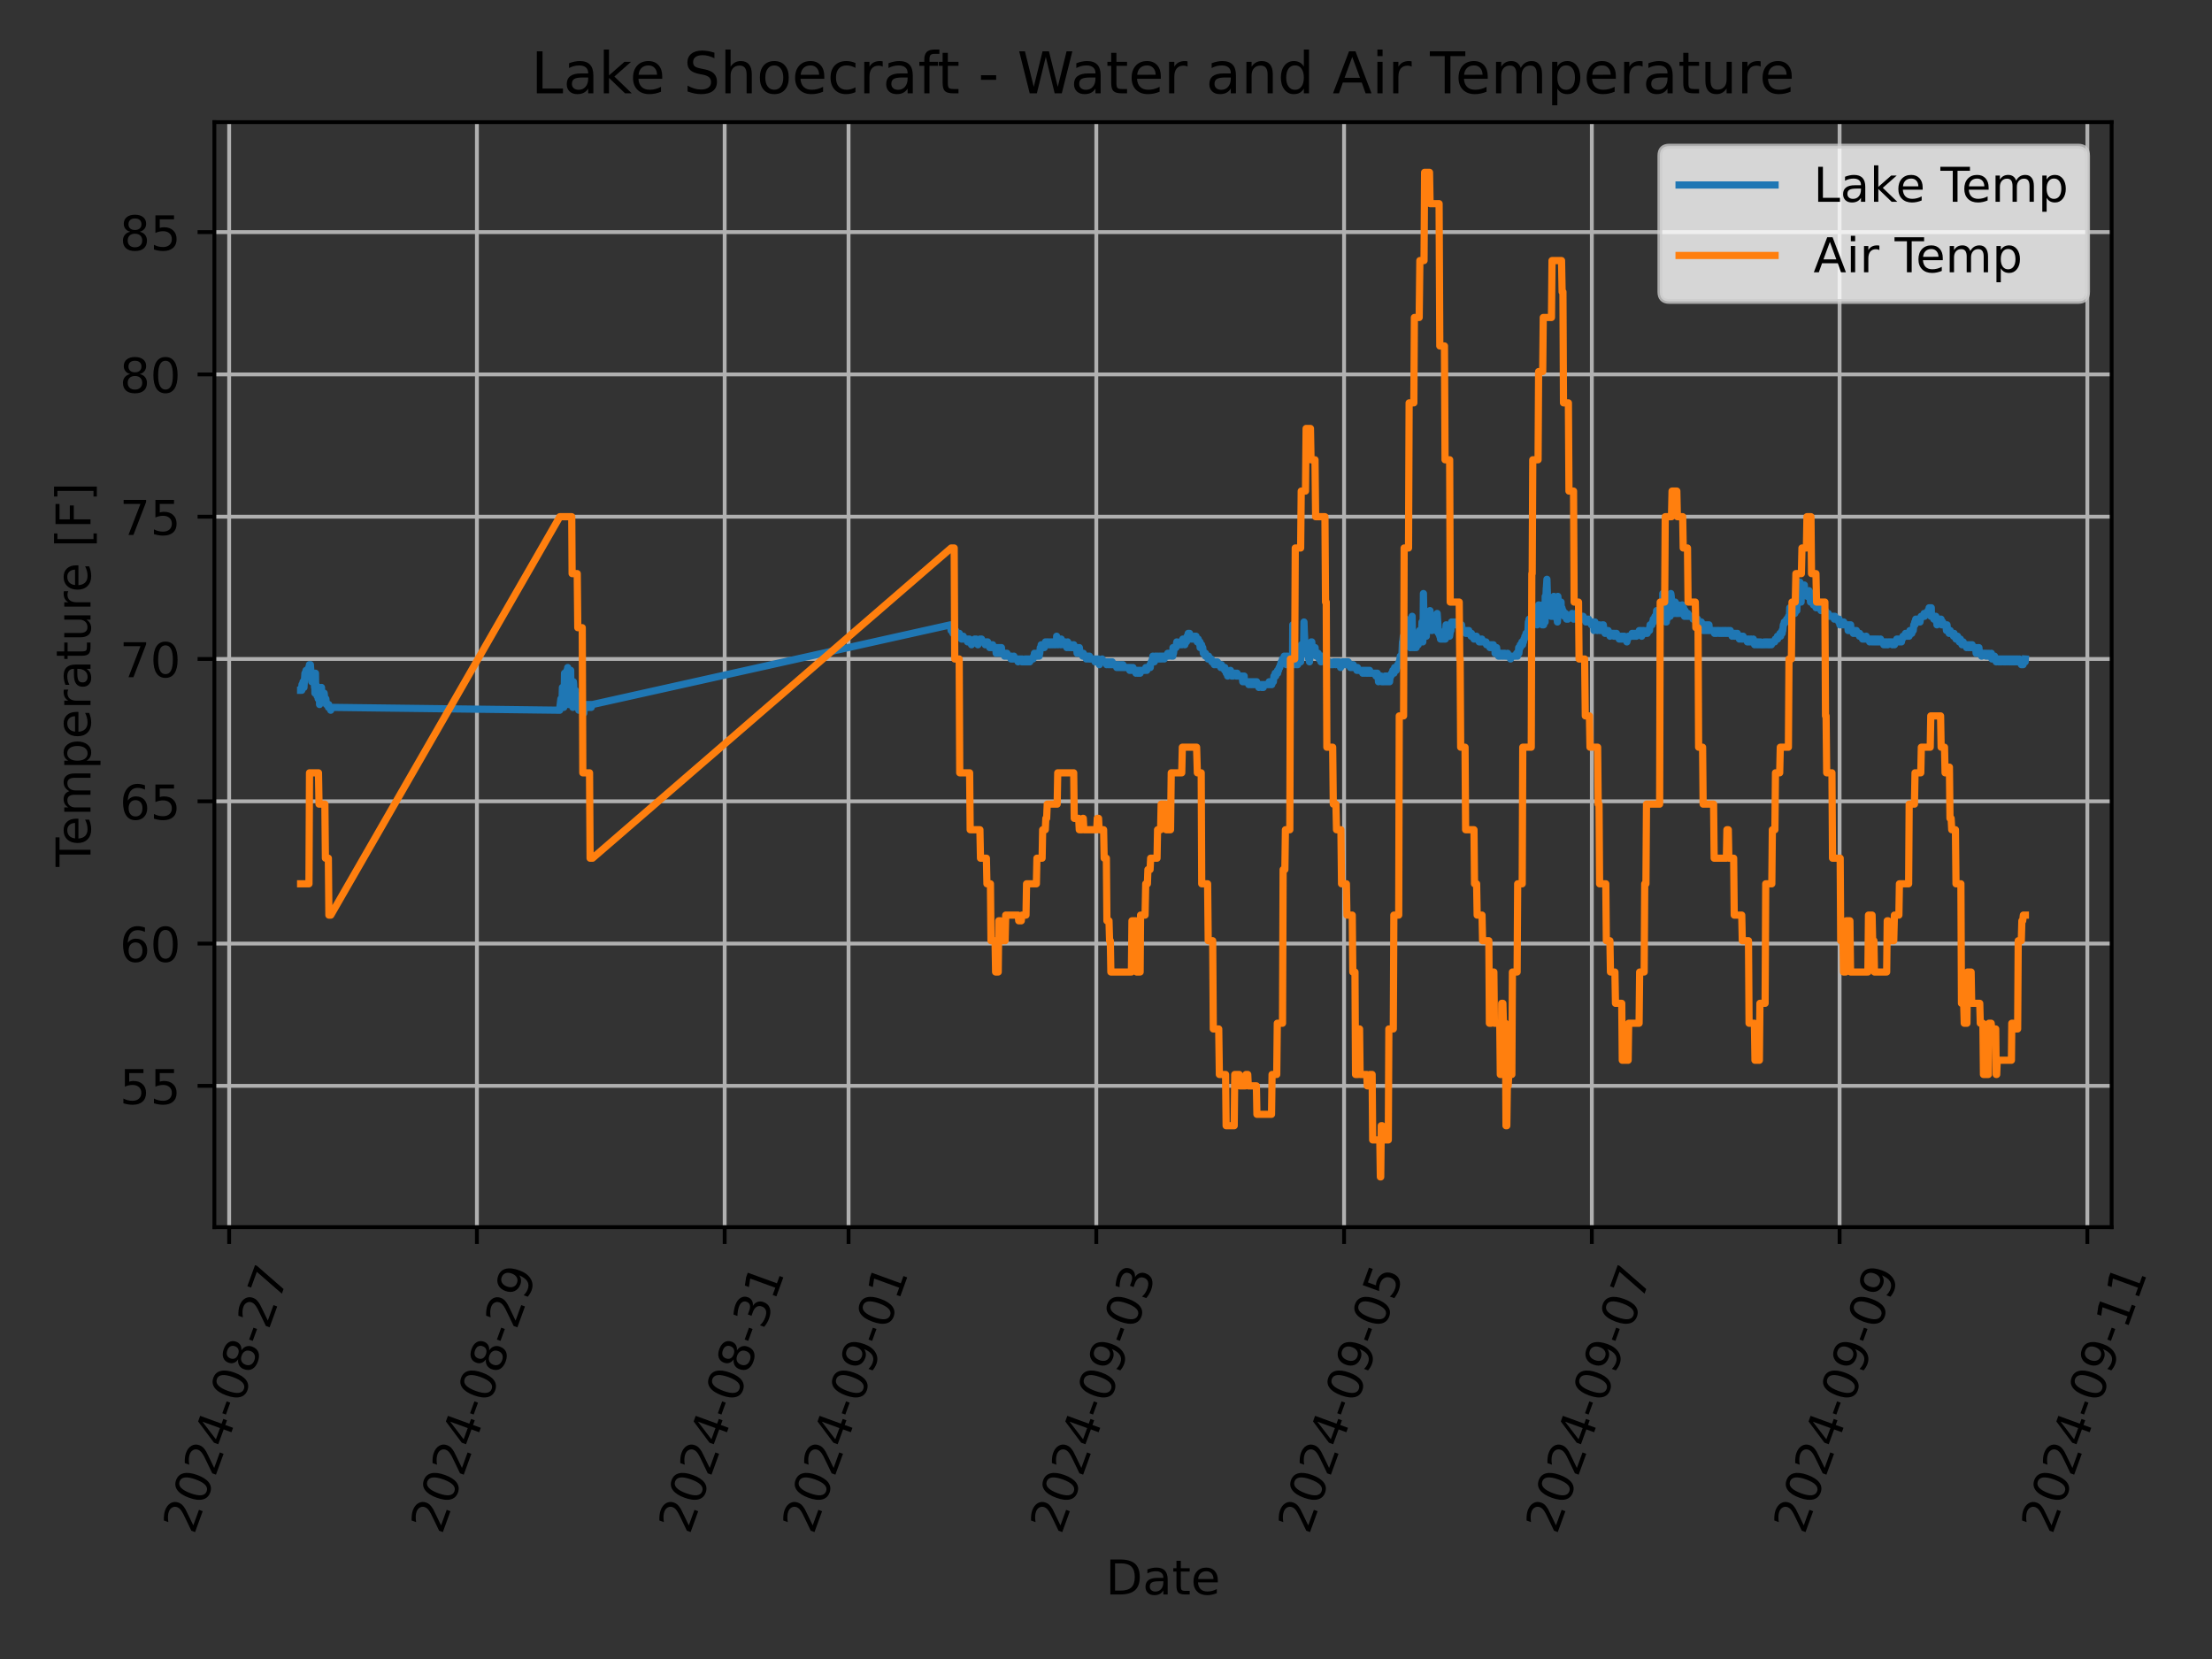 <?xml version="1.0" encoding="utf-8" standalone="no"?>
<!DOCTYPE svg PUBLIC "-//W3C//DTD SVG 1.1//EN"
  "http://www.w3.org/Graphics/SVG/1.1/DTD/svg11.dtd">
<!-- Created with matplotlib (https://matplotlib.org/) -->
<svg height="345.6pt" version="1.1" viewBox="0 0 460.8 345.6" width="460.8pt" xmlns="http://www.w3.org/2000/svg" xmlns:xlink="http://www.w3.org/1999/xlink">
 <rect x="0" y="0" width="460.8" height="345.6" fill="#333333" stroke="none"/>
 <defs>
  <style type="text/css">*{stroke-linecap:butt;stroke-linejoin:round;}</style>
 </defs>
 <g id="figure_1">
  <g id="patch_1">
   <path d="M 0 345.6 
L 460.8 345.6 
L 460.8 0 
L 0 0 
z
" style="fill:none;"/>
  </g>
  <g id="axes_1">
   <g id="patch_2">
    <path d="M 44.66 255.639 
L 439.89 255.639 
L 439.89 25.44 
L 44.66 25.44 
z
" style="fill:none;"/>
   </g>
   <g id="matplotlib.axis_1">
    <g id="xtick_1">
     <g id="line2d_1">
      <path clip-path="url(#p95898694f3)" d="M 47.736 255.639 
L 47.736 25.44 
" style="fill:none;stroke:#b0b0b0;stroke-linecap:square;stroke-width:0.8;"/>
     </g>
     <g id="line2d_2">
      <defs>
       <path d="M 0 0 
L 0 3.5 
" id="ma2750dc642" style="stroke:#000000;stroke-width:0.8;"/>
      </defs>
      <g>
       <use style="stroke:#000000;stroke-width:0.8;" x="47.736" xlink:href="#ma2750dc642" y="255.639"/>
      </g>
     </g>
     <g id="text_1">
      <!-- 2024-08-27 -->
      <g transform="translate(40.391 319.848)rotate(-70)scale(0.1 -0.1)">
       <defs>
        <path d="M 19.188 8.297 
L 53.609 8.297 
L 53.609 0 
L 7.328 0 
L 7.328 8.297 
Q 12.938 14.109 22.625 23.891 
Q 32.328 33.688 34.812 36.531 
Q 39.547 41.844 41.422 45.531 
Q 43.312 49.219 43.312 52.781 
Q 43.312 58.594 39.234 62.25 
Q 35.156 65.922 28.609 65.922 
Q 23.969 65.922 18.812 64.312 
Q 13.672 62.703 7.812 59.422 
L 7.812 69.391 
Q 13.766 71.781 18.938 73 
Q 24.125 74.219 28.422 74.219 
Q 39.75 74.219 46.484 68.547 
Q 53.219 62.891 53.219 53.422 
Q 53.219 48.922 51.531 44.891 
Q 49.859 40.875 45.406 35.406 
Q 44.188 33.984 37.641 27.219 
Q 31.109 20.453 19.188 8.297 
z
" id="DejaVuSans-50"/>
        <path d="M 31.781 66.406 
Q 24.172 66.406 20.328 58.906 
Q 16.5 51.422 16.5 36.375 
Q 16.5 21.391 20.328 13.891 
Q 24.172 6.391 31.781 6.391 
Q 39.453 6.391 43.281 13.891 
Q 47.125 21.391 47.125 36.375 
Q 47.125 51.422 43.281 58.906 
Q 39.453 66.406 31.781 66.406 
z
M 31.781 74.219 
Q 44.047 74.219 50.516 64.516 
Q 56.984 54.828 56.984 36.375 
Q 56.984 17.969 50.516 8.266 
Q 44.047 -1.422 31.781 -1.422 
Q 19.531 -1.422 13.062 8.266 
Q 6.594 17.969 6.594 36.375 
Q 6.594 54.828 13.062 64.516 
Q 19.531 74.219 31.781 74.219 
z
" id="DejaVuSans-48"/>
        <path d="M 37.797 64.312 
L 12.891 25.391 
L 37.797 25.391 
z
M 35.203 72.906 
L 47.609 72.906 
L 47.609 25.391 
L 58.016 25.391 
L 58.016 17.188 
L 47.609 17.188 
L 47.609 0 
L 37.797 0 
L 37.797 17.188 
L 4.891 17.188 
L 4.891 26.703 
z
" id="DejaVuSans-52"/>
        <path d="M 4.891 31.391 
L 31.203 31.391 
L 31.203 23.391 
L 4.891 23.391 
z
" id="DejaVuSans-45"/>
        <path d="M 31.781 34.625 
Q 24.75 34.625 20.719 30.859 
Q 16.703 27.094 16.703 20.516 
Q 16.703 13.922 20.719 10.156 
Q 24.75 6.391 31.781 6.391 
Q 38.812 6.391 42.859 10.172 
Q 46.922 13.969 46.922 20.516 
Q 46.922 27.094 42.891 30.859 
Q 38.875 34.625 31.781 34.625 
z
M 21.922 38.812 
Q 15.578 40.375 12.031 44.719 
Q 8.5 49.078 8.5 55.328 
Q 8.5 64.062 14.719 69.141 
Q 20.953 74.219 31.781 74.219 
Q 42.672 74.219 48.875 69.141 
Q 55.078 64.062 55.078 55.328 
Q 55.078 49.078 51.531 44.719 
Q 48 40.375 41.703 38.812 
Q 48.828 37.156 52.797 32.312 
Q 56.781 27.484 56.781 20.516 
Q 56.781 9.906 50.312 4.234 
Q 43.844 -1.422 31.781 -1.422 
Q 19.734 -1.422 13.25 4.234 
Q 6.781 9.906 6.781 20.516 
Q 6.781 27.484 10.781 32.312 
Q 14.797 37.156 21.922 38.812 
z
M 18.312 54.391 
Q 18.312 48.734 21.844 45.562 
Q 25.391 42.391 31.781 42.391 
Q 38.141 42.391 41.719 45.562 
Q 45.312 48.734 45.312 54.391 
Q 45.312 60.062 41.719 63.234 
Q 38.141 66.406 31.781 66.406 
Q 25.391 66.406 21.844 63.234 
Q 18.312 60.062 18.312 54.391 
z
" id="DejaVuSans-56"/>
        <path d="M 8.203 72.906 
L 55.078 72.906 
L 55.078 68.703 
L 28.609 0 
L 18.312 0 
L 43.219 64.594 
L 8.203 64.594 
z
" id="DejaVuSans-55"/>
       </defs>
       <use xlink:href="#DejaVuSans-50"/>
       <use x="63.623" xlink:href="#DejaVuSans-48"/>
       <use x="127.246" xlink:href="#DejaVuSans-50"/>
       <use x="190.869" xlink:href="#DejaVuSans-52"/>
       <use x="254.492" xlink:href="#DejaVuSans-45"/>
       <use x="290.576" xlink:href="#DejaVuSans-48"/>
       <use x="354.199" xlink:href="#DejaVuSans-56"/>
       <use x="417.822" xlink:href="#DejaVuSans-45"/>
       <use x="453.906" xlink:href="#DejaVuSans-50"/>
       <use x="517.529" xlink:href="#DejaVuSans-55"/>
      </g>
     </g>
    </g>
    <g id="xtick_2">
     <g id="line2d_3">
      <path clip-path="url(#p95898694f3)" d="M 99.349 255.639 
L 99.349 25.44 
" style="fill:none;stroke:#b0b0b0;stroke-linecap:square;stroke-width:0.8;"/>
     </g>
     <g id="line2d_4">
      <g>
       <use style="stroke:#000000;stroke-width:0.8;" x="99.349" xlink:href="#ma2750dc642" y="255.639"/>
      </g>
     </g>
     <g id="text_2">
      <!-- 2024-08-29 -->
      <g transform="translate(92.004 319.848)rotate(-70)scale(0.1 -0.1)">
       <defs>
        <path d="M 10.984 1.516 
L 10.984 10.5 
Q 14.703 8.734 18.5 7.812 
Q 22.312 6.891 25.984 6.891 
Q 35.75 6.891 40.891 13.453 
Q 46.047 20.016 46.781 33.406 
Q 43.953 29.203 39.594 26.953 
Q 35.25 24.703 29.984 24.703 
Q 19.047 24.703 12.672 31.312 
Q 6.297 37.938 6.297 49.422 
Q 6.297 60.641 12.938 67.422 
Q 19.578 74.219 30.609 74.219 
Q 43.266 74.219 49.922 64.516 
Q 56.594 54.828 56.594 36.375 
Q 56.594 19.141 48.406 8.859 
Q 40.234 -1.422 26.422 -1.422 
Q 22.703 -1.422 18.891 -0.688 
Q 15.094 0.047 10.984 1.516 
z
M 30.609 32.422 
Q 37.25 32.422 41.125 36.953 
Q 45.016 41.5 45.016 49.422 
Q 45.016 57.281 41.125 61.844 
Q 37.25 66.406 30.609 66.406 
Q 23.969 66.406 20.094 61.844 
Q 16.219 57.281 16.219 49.422 
Q 16.219 41.5 20.094 36.953 
Q 23.969 32.422 30.609 32.422 
z
" id="DejaVuSans-57"/>
       </defs>
       <use xlink:href="#DejaVuSans-50"/>
       <use x="63.623" xlink:href="#DejaVuSans-48"/>
       <use x="127.246" xlink:href="#DejaVuSans-50"/>
       <use x="190.869" xlink:href="#DejaVuSans-52"/>
       <use x="254.492" xlink:href="#DejaVuSans-45"/>
       <use x="290.576" xlink:href="#DejaVuSans-48"/>
       <use x="354.199" xlink:href="#DejaVuSans-56"/>
       <use x="417.822" xlink:href="#DejaVuSans-45"/>
       <use x="453.906" xlink:href="#DejaVuSans-50"/>
       <use x="517.529" xlink:href="#DejaVuSans-57"/>
      </g>
     </g>
    </g>
    <g id="xtick_3">
     <g id="line2d_5">
      <path clip-path="url(#p95898694f3)" d="M 150.962 255.639 
L 150.962 25.44 
" style="fill:none;stroke:#b0b0b0;stroke-linecap:square;stroke-width:0.8;"/>
     </g>
     <g id="line2d_6">
      <g>
       <use style="stroke:#000000;stroke-width:0.8;" x="150.962" xlink:href="#ma2750dc642" y="255.639"/>
      </g>
     </g>
     <g id="text_3">
      <!-- 2024-08-31 -->
      <g transform="translate(143.617 319.848)rotate(-70)scale(0.1 -0.1)">
       <defs>
        <path d="M 40.578 39.312 
Q 47.656 37.797 51.625 33 
Q 55.609 28.219 55.609 21.188 
Q 55.609 10.406 48.188 4.484 
Q 40.766 -1.422 27.094 -1.422 
Q 22.516 -1.422 17.656 -0.516 
Q 12.797 0.391 7.625 2.203 
L 7.625 11.719 
Q 11.719 9.328 16.594 8.109 
Q 21.484 6.891 26.812 6.891 
Q 36.078 6.891 40.938 10.547 
Q 45.797 14.203 45.797 21.188 
Q 45.797 27.641 41.281 31.266 
Q 36.766 34.906 28.719 34.906 
L 20.219 34.906 
L 20.219 43.016 
L 29.109 43.016 
Q 36.375 43.016 40.234 45.922 
Q 44.094 48.828 44.094 54.297 
Q 44.094 59.906 40.109 62.906 
Q 36.141 65.922 28.719 65.922 
Q 24.656 65.922 20.016 65.031 
Q 15.375 64.156 9.812 62.312 
L 9.812 71.094 
Q 15.438 72.656 20.344 73.438 
Q 25.25 74.219 29.594 74.219 
Q 40.828 74.219 47.359 69.109 
Q 53.906 64.016 53.906 55.328 
Q 53.906 49.266 50.438 45.094 
Q 46.969 40.922 40.578 39.312 
z
" id="DejaVuSans-51"/>
        <path d="M 12.406 8.297 
L 28.516 8.297 
L 28.516 63.922 
L 10.984 60.406 
L 10.984 69.391 
L 28.422 72.906 
L 38.281 72.906 
L 38.281 8.297 
L 54.391 8.297 
L 54.391 0 
L 12.406 0 
z
" id="DejaVuSans-49"/>
       </defs>
       <use xlink:href="#DejaVuSans-50"/>
       <use x="63.623" xlink:href="#DejaVuSans-48"/>
       <use x="127.246" xlink:href="#DejaVuSans-50"/>
       <use x="190.869" xlink:href="#DejaVuSans-52"/>
       <use x="254.492" xlink:href="#DejaVuSans-45"/>
       <use x="290.576" xlink:href="#DejaVuSans-48"/>
       <use x="354.199" xlink:href="#DejaVuSans-56"/>
       <use x="417.822" xlink:href="#DejaVuSans-45"/>
       <use x="453.906" xlink:href="#DejaVuSans-51"/>
       <use x="517.529" xlink:href="#DejaVuSans-49"/>
      </g>
     </g>
    </g>
    <g id="xtick_4">
     <g id="line2d_7">
      <path clip-path="url(#p95898694f3)" d="M 176.769 255.639 
L 176.769 25.44 
" style="fill:none;stroke:#b0b0b0;stroke-linecap:square;stroke-width:0.8;"/>
     </g>
     <g id="line2d_8">
      <g>
       <use style="stroke:#000000;stroke-width:0.8;" x="176.769" xlink:href="#ma2750dc642" y="255.639"/>
      </g>
     </g>
     <g id="text_4">
      <!-- 2024-09-01 -->
      <g transform="translate(169.424 319.848)rotate(-70)scale(0.1 -0.1)">
       <use xlink:href="#DejaVuSans-50"/>
       <use x="63.623" xlink:href="#DejaVuSans-48"/>
       <use x="127.246" xlink:href="#DejaVuSans-50"/>
       <use x="190.869" xlink:href="#DejaVuSans-52"/>
       <use x="254.492" xlink:href="#DejaVuSans-45"/>
       <use x="290.576" xlink:href="#DejaVuSans-48"/>
       <use x="354.199" xlink:href="#DejaVuSans-57"/>
       <use x="417.822" xlink:href="#DejaVuSans-45"/>
       <use x="453.906" xlink:href="#DejaVuSans-48"/>
       <use x="517.529" xlink:href="#DejaVuSans-49"/>
      </g>
     </g>
    </g>
    <g id="xtick_5">
     <g id="line2d_9">
      <path clip-path="url(#p95898694f3)" d="M 228.382 255.639 
L 228.382 25.44 
" style="fill:none;stroke:#b0b0b0;stroke-linecap:square;stroke-width:0.8;"/>
     </g>
     <g id="line2d_10">
      <g>
       <use style="stroke:#000000;stroke-width:0.8;" x="228.382" xlink:href="#ma2750dc642" y="255.639"/>
      </g>
     </g>
     <g id="text_5">
      <!-- 2024-09-03 -->
      <g transform="translate(221.037 319.848)rotate(-70)scale(0.1 -0.1)">
       <use xlink:href="#DejaVuSans-50"/>
       <use x="63.623" xlink:href="#DejaVuSans-48"/>
       <use x="127.246" xlink:href="#DejaVuSans-50"/>
       <use x="190.869" xlink:href="#DejaVuSans-52"/>
       <use x="254.492" xlink:href="#DejaVuSans-45"/>
       <use x="290.576" xlink:href="#DejaVuSans-48"/>
       <use x="354.199" xlink:href="#DejaVuSans-57"/>
       <use x="417.822" xlink:href="#DejaVuSans-45"/>
       <use x="453.906" xlink:href="#DejaVuSans-48"/>
       <use x="517.529" xlink:href="#DejaVuSans-51"/>
      </g>
     </g>
    </g>
    <g id="xtick_6">
     <g id="line2d_11">
      <path clip-path="url(#p95898694f3)" d="M 279.995 255.639 
L 279.995 25.44 
" style="fill:none;stroke:#b0b0b0;stroke-linecap:square;stroke-width:0.8;"/>
     </g>
     <g id="line2d_12">
      <g>
       <use style="stroke:#000000;stroke-width:0.8;" x="279.995" xlink:href="#ma2750dc642" y="255.639"/>
      </g>
     </g>
     <g id="text_6">
      <!-- 2024-09-05 -->
      <g transform="translate(272.65 319.848)rotate(-70)scale(0.1 -0.1)">
       <defs>
        <path d="M 10.797 72.906 
L 49.516 72.906 
L 49.516 64.594 
L 19.828 64.594 
L 19.828 46.734 
Q 21.969 47.469 24.109 47.828 
Q 26.266 48.188 28.422 48.188 
Q 40.625 48.188 47.75 41.5 
Q 54.891 34.812 54.891 23.391 
Q 54.891 11.625 47.562 5.094 
Q 40.234 -1.422 26.906 -1.422 
Q 22.312 -1.422 17.547 -0.641 
Q 12.797 0.141 7.719 1.703 
L 7.719 11.625 
Q 12.109 9.234 16.797 8.062 
Q 21.484 6.891 26.703 6.891 
Q 35.156 6.891 40.078 11.328 
Q 45.016 15.766 45.016 23.391 
Q 45.016 31 40.078 35.438 
Q 35.156 39.891 26.703 39.891 
Q 22.75 39.891 18.812 39.016 
Q 14.891 38.141 10.797 36.281 
z
" id="DejaVuSans-53"/>
       </defs>
       <use xlink:href="#DejaVuSans-50"/>
       <use x="63.623" xlink:href="#DejaVuSans-48"/>
       <use x="127.246" xlink:href="#DejaVuSans-50"/>
       <use x="190.869" xlink:href="#DejaVuSans-52"/>
       <use x="254.492" xlink:href="#DejaVuSans-45"/>
       <use x="290.576" xlink:href="#DejaVuSans-48"/>
       <use x="354.199" xlink:href="#DejaVuSans-57"/>
       <use x="417.822" xlink:href="#DejaVuSans-45"/>
       <use x="453.906" xlink:href="#DejaVuSans-48"/>
       <use x="517.529" xlink:href="#DejaVuSans-53"/>
      </g>
     </g>
    </g>
    <g id="xtick_7">
     <g id="line2d_13">
      <path clip-path="url(#p95898694f3)" d="M 331.608 255.639 
L 331.608 25.44 
" style="fill:none;stroke:#b0b0b0;stroke-linecap:square;stroke-width:0.8;"/>
     </g>
     <g id="line2d_14">
      <g>
       <use style="stroke:#000000;stroke-width:0.8;" x="331.608" xlink:href="#ma2750dc642" y="255.639"/>
      </g>
     </g>
     <g id="text_7">
      <!-- 2024-09-07 -->
      <g transform="translate(324.263 319.848)rotate(-70)scale(0.1 -0.1)">
       <use xlink:href="#DejaVuSans-50"/>
       <use x="63.623" xlink:href="#DejaVuSans-48"/>
       <use x="127.246" xlink:href="#DejaVuSans-50"/>
       <use x="190.869" xlink:href="#DejaVuSans-52"/>
       <use x="254.492" xlink:href="#DejaVuSans-45"/>
       <use x="290.576" xlink:href="#DejaVuSans-48"/>
       <use x="354.199" xlink:href="#DejaVuSans-57"/>
       <use x="417.822" xlink:href="#DejaVuSans-45"/>
       <use x="453.906" xlink:href="#DejaVuSans-48"/>
       <use x="517.529" xlink:href="#DejaVuSans-55"/>
      </g>
     </g>
    </g>
    <g id="xtick_8">
     <g id="line2d_15">
      <path clip-path="url(#p95898694f3)" d="M 383.221 255.639 
L 383.221 25.44 
" style="fill:none;stroke:#b0b0b0;stroke-linecap:square;stroke-width:0.8;"/>
     </g>
     <g id="line2d_16">
      <g>
       <use style="stroke:#000000;stroke-width:0.8;" x="383.221" xlink:href="#ma2750dc642" y="255.639"/>
      </g>
     </g>
     <g id="text_8">
      <!-- 2024-09-09 -->
      <g transform="translate(375.876 319.848)rotate(-70)scale(0.1 -0.1)">
       <use xlink:href="#DejaVuSans-50"/>
       <use x="63.623" xlink:href="#DejaVuSans-48"/>
       <use x="127.246" xlink:href="#DejaVuSans-50"/>
       <use x="190.869" xlink:href="#DejaVuSans-52"/>
       <use x="254.492" xlink:href="#DejaVuSans-45"/>
       <use x="290.576" xlink:href="#DejaVuSans-48"/>
       <use x="354.199" xlink:href="#DejaVuSans-57"/>
       <use x="417.822" xlink:href="#DejaVuSans-45"/>
       <use x="453.906" xlink:href="#DejaVuSans-48"/>
       <use x="517.529" xlink:href="#DejaVuSans-57"/>
      </g>
     </g>
    </g>
    <g id="xtick_9">
     <g id="line2d_17">
      <path clip-path="url(#p95898694f3)" d="M 434.834 255.639 
L 434.834 25.44 
" style="fill:none;stroke:#b0b0b0;stroke-linecap:square;stroke-width:0.8;"/>
     </g>
     <g id="line2d_18">
      <g>
       <use style="stroke:#000000;stroke-width:0.8;" x="434.834" xlink:href="#ma2750dc642" y="255.639"/>
      </g>
     </g>
     <g id="text_9">
      <!-- 2024-09-11 -->
      <g transform="translate(427.489 319.848)rotate(-70)scale(0.1 -0.1)">
       <use xlink:href="#DejaVuSans-50"/>
       <use x="63.623" xlink:href="#DejaVuSans-48"/>
       <use x="127.246" xlink:href="#DejaVuSans-50"/>
       <use x="190.869" xlink:href="#DejaVuSans-52"/>
       <use x="254.492" xlink:href="#DejaVuSans-45"/>
       <use x="290.576" xlink:href="#DejaVuSans-48"/>
       <use x="354.199" xlink:href="#DejaVuSans-57"/>
       <use x="417.822" xlink:href="#DejaVuSans-45"/>
       <use x="453.906" xlink:href="#DejaVuSans-49"/>
       <use x="517.529" xlink:href="#DejaVuSans-49"/>
      </g>
     </g>
    </g>
    <g id="text_10">
     <!-- Date -->
     <g transform="translate(230.324 332.158)scale(0.1 -0.1)">
      <defs>
       <path d="M 19.672 64.797 
L 19.672 8.109 
L 31.594 8.109 
Q 46.688 8.109 53.688 14.938 
Q 60.688 21.781 60.688 36.531 
Q 60.688 51.172 53.688 57.984 
Q 46.688 64.797 31.594 64.797 
z
M 9.812 72.906 
L 30.078 72.906 
Q 51.266 72.906 61.172 64.094 
Q 71.094 55.281 71.094 36.531 
Q 71.094 17.672 61.125 8.828 
Q 51.172 0 30.078 0 
L 9.812 0 
z
" id="DejaVuSans-68"/>
       <path d="M 34.281 27.484 
Q 23.391 27.484 19.188 25 
Q 14.984 22.516 14.984 16.5 
Q 14.984 11.719 18.141 8.906 
Q 21.297 6.109 26.703 6.109 
Q 34.188 6.109 38.703 11.406 
Q 43.219 16.703 43.219 25.484 
L 43.219 27.484 
z
M 52.203 31.203 
L 52.203 0 
L 43.219 0 
L 43.219 8.297 
Q 40.141 3.328 35.547 0.953 
Q 30.953 -1.422 24.312 -1.422 
Q 15.922 -1.422 10.953 3.297 
Q 6 8.016 6 15.922 
Q 6 25.141 12.172 29.828 
Q 18.359 34.516 30.609 34.516 
L 43.219 34.516 
L 43.219 35.406 
Q 43.219 41.609 39.141 45 
Q 35.062 48.391 27.688 48.391 
Q 23 48.391 18.547 47.266 
Q 14.109 46.141 10.016 43.891 
L 10.016 52.203 
Q 14.938 54.109 19.578 55.047 
Q 24.219 56 28.609 56 
Q 40.484 56 46.344 49.844 
Q 52.203 43.703 52.203 31.203 
z
" id="DejaVuSans-97"/>
       <path d="M 18.312 70.219 
L 18.312 54.688 
L 36.812 54.688 
L 36.812 47.703 
L 18.312 47.703 
L 18.312 18.016 
Q 18.312 11.328 20.141 9.422 
Q 21.969 7.516 27.594 7.516 
L 36.812 7.516 
L 36.812 0 
L 27.594 0 
Q 17.188 0 13.234 3.875 
Q 9.281 7.766 9.281 18.016 
L 9.281 47.703 
L 2.688 47.703 
L 2.688 54.688 
L 9.281 54.688 
L 9.281 70.219 
z
" id="DejaVuSans-116"/>
       <path d="M 56.203 29.594 
L 56.203 25.203 
L 14.891 25.203 
Q 15.484 15.922 20.484 11.062 
Q 25.484 6.203 34.422 6.203 
Q 39.594 6.203 44.453 7.469 
Q 49.312 8.734 54.109 11.281 
L 54.109 2.781 
Q 49.266 0.734 44.188 -0.344 
Q 39.109 -1.422 33.891 -1.422 
Q 20.797 -1.422 13.156 6.188 
Q 5.516 13.812 5.516 26.812 
Q 5.516 40.234 12.766 48.109 
Q 20.016 56 32.328 56 
Q 43.359 56 49.781 48.891 
Q 56.203 41.797 56.203 29.594 
z
M 47.219 32.234 
Q 47.125 39.594 43.094 43.984 
Q 39.062 48.391 32.422 48.391 
Q 24.906 48.391 20.391 44.141 
Q 15.875 39.891 15.188 32.172 
z
" id="DejaVuSans-101"/>
      </defs>
      <use xlink:href="#DejaVuSans-68"/>
      <use x="77.002" xlink:href="#DejaVuSans-97"/>
      <use x="138.281" xlink:href="#DejaVuSans-116"/>
      <use x="177.49" xlink:href="#DejaVuSans-101"/>
     </g>
    </g>
   </g>
   <g id="matplotlib.axis_2">
    <g id="ytick_1">
     <g id="line2d_19">
      <path clip-path="url(#p95898694f3)" d="M 44.66 226.204 
L 439.89 226.204 
" style="fill:none;stroke:#b0b0b0;stroke-linecap:square;stroke-width:0.8;"/>
     </g>
     <g id="line2d_20">
      <defs>
       <path d="M 0 0 
L -3.5 0 
" id="mdc3303b1b3" style="stroke:#000000;stroke-width:0.8;"/>
      </defs>
      <g>
       <use style="stroke:#000000;stroke-width:0.8;" x="44.66" xlink:href="#mdc3303b1b3" y="226.204"/>
      </g>
     </g>
     <g id="text_11">
      <!-- 55 -->
      <g transform="translate(24.935 230.004)scale(0.1 -0.1)">
       <use xlink:href="#DejaVuSans-53"/>
       <use x="63.623" xlink:href="#DejaVuSans-53"/>
      </g>
     </g>
    </g>
    <g id="ytick_2">
     <g id="line2d_21">
      <path clip-path="url(#p95898694f3)" d="M 44.66 196.562 
L 439.89 196.562 
" style="fill:none;stroke:#b0b0b0;stroke-linecap:square;stroke-width:0.8;"/>
     </g>
     <g id="line2d_22">
      <g>
       <use style="stroke:#000000;stroke-width:0.8;" x="44.66" xlink:href="#mdc3303b1b3" y="196.562"/>
      </g>
     </g>
     <g id="text_12">
      <!-- 60 -->
      <g transform="translate(24.935 200.362)scale(0.1 -0.1)">
       <defs>
        <path d="M 33.016 40.375 
Q 26.375 40.375 22.484 35.828 
Q 18.609 31.297 18.609 23.391 
Q 18.609 15.531 22.484 10.953 
Q 26.375 6.391 33.016 6.391 
Q 39.656 6.391 43.531 10.953 
Q 47.406 15.531 47.406 23.391 
Q 47.406 31.297 43.531 35.828 
Q 39.656 40.375 33.016 40.375 
z
M 52.594 71.297 
L 52.594 62.312 
Q 48.875 64.062 45.094 64.984 
Q 41.312 65.922 37.594 65.922 
Q 27.828 65.922 22.672 59.328 
Q 17.531 52.734 16.797 39.406 
Q 19.672 43.656 24.016 45.922 
Q 28.375 48.188 33.594 48.188 
Q 44.578 48.188 50.953 41.516 
Q 57.328 34.859 57.328 23.391 
Q 57.328 12.156 50.688 5.359 
Q 44.047 -1.422 33.016 -1.422 
Q 20.359 -1.422 13.672 8.266 
Q 6.984 17.969 6.984 36.375 
Q 6.984 53.656 15.188 63.938 
Q 23.391 74.219 37.203 74.219 
Q 40.922 74.219 44.703 73.484 
Q 48.484 72.75 52.594 71.297 
z
" id="DejaVuSans-54"/>
       </defs>
       <use xlink:href="#DejaVuSans-54"/>
       <use x="63.623" xlink:href="#DejaVuSans-48"/>
      </g>
     </g>
    </g>
    <g id="ytick_3">
     <g id="line2d_23">
      <path clip-path="url(#p95898694f3)" d="M 44.66 166.921 
L 439.89 166.921 
" style="fill:none;stroke:#b0b0b0;stroke-linecap:square;stroke-width:0.8;"/>
     </g>
     <g id="line2d_24">
      <g>
       <use style="stroke:#000000;stroke-width:0.8;" x="44.66" xlink:href="#mdc3303b1b3" y="166.921"/>
      </g>
     </g>
     <g id="text_13">
      <!-- 65 -->
      <g transform="translate(24.935 170.72)scale(0.1 -0.1)">
       <use xlink:href="#DejaVuSans-54"/>
       <use x="63.623" xlink:href="#DejaVuSans-53"/>
      </g>
     </g>
    </g>
    <g id="ytick_4">
     <g id="line2d_25">
      <path clip-path="url(#p95898694f3)" d="M 44.66 137.279 
L 439.89 137.279 
" style="fill:none;stroke:#b0b0b0;stroke-linecap:square;stroke-width:0.8;"/>
     </g>
     <g id="line2d_26">
      <g>
       <use style="stroke:#000000;stroke-width:0.8;" x="44.66" xlink:href="#mdc3303b1b3" y="137.279"/>
      </g>
     </g>
     <g id="text_14">
      <!-- 70 -->
      <g transform="translate(24.935 141.078)scale(0.1 -0.1)">
       <use xlink:href="#DejaVuSans-55"/>
       <use x="63.623" xlink:href="#DejaVuSans-48"/>
      </g>
     </g>
    </g>
    <g id="ytick_5">
     <g id="line2d_27">
      <path clip-path="url(#p95898694f3)" d="M 44.66 107.637 
L 439.89 107.637 
" style="fill:none;stroke:#b0b0b0;stroke-linecap:square;stroke-width:0.8;"/>
     </g>
     <g id="line2d_28">
      <g>
       <use style="stroke:#000000;stroke-width:0.8;" x="44.66" xlink:href="#mdc3303b1b3" y="107.637"/>
      </g>
     </g>
     <g id="text_15">
      <!-- 75 -->
      <g transform="translate(24.935 111.436)scale(0.1 -0.1)">
       <use xlink:href="#DejaVuSans-55"/>
       <use x="63.623" xlink:href="#DejaVuSans-53"/>
      </g>
     </g>
    </g>
    <g id="ytick_6">
     <g id="line2d_29">
      <path clip-path="url(#p95898694f3)" d="M 44.66 77.995 
L 439.89 77.995 
" style="fill:none;stroke:#b0b0b0;stroke-linecap:square;stroke-width:0.8;"/>
     </g>
     <g id="line2d_30">
      <g>
       <use style="stroke:#000000;stroke-width:0.8;" x="44.66" xlink:href="#mdc3303b1b3" y="77.995"/>
      </g>
     </g>
     <g id="text_16">
      <!-- 80 -->
      <g transform="translate(24.935 81.794)scale(0.1 -0.1)">
       <use xlink:href="#DejaVuSans-56"/>
       <use x="63.623" xlink:href="#DejaVuSans-48"/>
      </g>
     </g>
    </g>
    <g id="ytick_7">
     <g id="line2d_31">
      <path clip-path="url(#p95898694f3)" d="M 44.66 48.353 
L 439.89 48.353 
" style="fill:none;stroke:#b0b0b0;stroke-linecap:square;stroke-width:0.8;"/>
     </g>
     <g id="line2d_32">
      <g>
       <use style="stroke:#000000;stroke-width:0.8;" x="44.66" xlink:href="#mdc3303b1b3" y="48.353"/>
      </g>
     </g>
     <g id="text_17">
      <!-- 85 -->
      <g transform="translate(24.935 52.152)scale(0.1 -0.1)">
       <use xlink:href="#DejaVuSans-56"/>
       <use x="63.623" xlink:href="#DejaVuSans-53"/>
      </g>
     </g>
    </g>
    <g id="text_18">
     <!-- Temperature [F] -->
     <g transform="translate(18.855 180.575)rotate(-90)scale(0.1 -0.1)">
      <defs>
       <path d="M -0.297 72.906 
L 61.375 72.906 
L 61.375 64.594 
L 35.5 64.594 
L 35.5 0 
L 25.594 0 
L 25.594 64.594 
L -0.297 64.594 
z
" id="DejaVuSans-84"/>
       <path d="M 52 44.188 
Q 55.375 50.25 60.062 53.125 
Q 64.75 56 71.094 56 
Q 79.641 56 84.281 50.016 
Q 88.922 44.047 88.922 33.016 
L 88.922 0 
L 79.891 0 
L 79.891 32.719 
Q 79.891 40.578 77.094 44.375 
Q 74.312 48.188 68.609 48.188 
Q 61.625 48.188 57.562 43.547 
Q 53.516 38.922 53.516 30.906 
L 53.516 0 
L 44.484 0 
L 44.484 32.719 
Q 44.484 40.625 41.703 44.406 
Q 38.922 48.188 33.109 48.188 
Q 26.219 48.188 22.156 43.531 
Q 18.109 38.875 18.109 30.906 
L 18.109 0 
L 9.078 0 
L 9.078 54.688 
L 18.109 54.688 
L 18.109 46.188 
Q 21.188 51.219 25.484 53.609 
Q 29.781 56 35.688 56 
Q 41.656 56 45.828 52.969 
Q 50 49.953 52 44.188 
z
" id="DejaVuSans-109"/>
       <path d="M 18.109 8.203 
L 18.109 -20.797 
L 9.078 -20.797 
L 9.078 54.688 
L 18.109 54.688 
L 18.109 46.391 
Q 20.953 51.266 25.266 53.625 
Q 29.594 56 35.594 56 
Q 45.562 56 51.781 48.094 
Q 58.016 40.188 58.016 27.297 
Q 58.016 14.406 51.781 6.484 
Q 45.562 -1.422 35.594 -1.422 
Q 29.594 -1.422 25.266 0.953 
Q 20.953 3.328 18.109 8.203 
z
M 48.688 27.297 
Q 48.688 37.203 44.609 42.844 
Q 40.531 48.484 33.406 48.484 
Q 26.266 48.484 22.188 42.844 
Q 18.109 37.203 18.109 27.297 
Q 18.109 17.391 22.188 11.75 
Q 26.266 6.109 33.406 6.109 
Q 40.531 6.109 44.609 11.75 
Q 48.688 17.391 48.688 27.297 
z
" id="DejaVuSans-112"/>
       <path d="M 41.109 46.297 
Q 39.594 47.172 37.812 47.578 
Q 36.031 48 33.891 48 
Q 26.266 48 22.188 43.047 
Q 18.109 38.094 18.109 28.812 
L 18.109 0 
L 9.078 0 
L 9.078 54.688 
L 18.109 54.688 
L 18.109 46.188 
Q 20.953 51.172 25.484 53.578 
Q 30.031 56 36.531 56 
Q 37.453 56 38.578 55.875 
Q 39.703 55.766 41.062 55.516 
z
" id="DejaVuSans-114"/>
       <path d="M 8.5 21.578 
L 8.5 54.688 
L 17.484 54.688 
L 17.484 21.922 
Q 17.484 14.156 20.5 10.266 
Q 23.531 6.391 29.594 6.391 
Q 36.859 6.391 41.078 11.031 
Q 45.312 15.672 45.312 23.688 
L 45.312 54.688 
L 54.297 54.688 
L 54.297 0 
L 45.312 0 
L 45.312 8.406 
Q 42.047 3.422 37.719 1 
Q 33.406 -1.422 27.688 -1.422 
Q 18.266 -1.422 13.375 4.438 
Q 8.5 10.297 8.5 21.578 
z
M 31.109 56 
z
" id="DejaVuSans-117"/>
       <path id="DejaVuSans-32"/>
       <path d="M 8.594 75.984 
L 29.297 75.984 
L 29.297 69 
L 17.578 69 
L 17.578 -6.203 
L 29.297 -6.203 
L 29.297 -13.188 
L 8.594 -13.188 
z
" id="DejaVuSans-91"/>
       <path d="M 9.812 72.906 
L 51.703 72.906 
L 51.703 64.594 
L 19.672 64.594 
L 19.672 43.109 
L 48.578 43.109 
L 48.578 34.812 
L 19.672 34.812 
L 19.672 0 
L 9.812 0 
z
" id="DejaVuSans-70"/>
       <path d="M 30.422 75.984 
L 30.422 -13.188 
L 9.719 -13.188 
L 9.719 -6.203 
L 21.391 -6.203 
L 21.391 69 
L 9.719 69 
L 9.719 75.984 
z
" id="DejaVuSans-93"/>
      </defs>
      <use xlink:href="#DejaVuSans-84"/>
      <use x="44.084" xlink:href="#DejaVuSans-101"/>
      <use x="105.607" xlink:href="#DejaVuSans-109"/>
      <use x="203.02" xlink:href="#DejaVuSans-112"/>
      <use x="266.496" xlink:href="#DejaVuSans-101"/>
      <use x="328.02" xlink:href="#DejaVuSans-114"/>
      <use x="369.133" xlink:href="#DejaVuSans-97"/>
      <use x="430.412" xlink:href="#DejaVuSans-116"/>
      <use x="469.621" xlink:href="#DejaVuSans-117"/>
      <use x="533" xlink:href="#DejaVuSans-114"/>
      <use x="571.863" xlink:href="#DejaVuSans-101"/>
      <use x="633.387" xlink:href="#DejaVuSans-32"/>
      <use x="665.174" xlink:href="#DejaVuSans-91"/>
      <use x="704.188" xlink:href="#DejaVuSans-70"/>
      <use x="761.707" xlink:href="#DejaVuSans-93"/>
     </g>
    </g>
   </g>
   <g id="line2d_33">
    <path clip-path="url(#p95898694f3)" d="M 62.625 143.8 
L 62.664 143.8 
L 62.776 143.207 
L 62.851 143.207 
L 62.869 143.8 
L 62.907 142.614 
L 62.944 143.207 
L 63.056 142.614 
L 63.076 142.614 
L 63.132 142.021 
L 63.17 142.614 
L 63.209 142.614 
L 63.246 143.207 
L 63.284 142.021 
L 63.303 142.021 
L 63.322 143.207 
L 63.397 142.021 
L 63.529 140.243 
L 63.548 140.836 
L 63.624 140.243 
L 63.661 140.243 
L 63.757 139.65 
L 63.831 140.836 
L 63.85 139.65 
L 63.869 139.65 
L 63.983 140.243 
L 64.021 140.243 
L 64.134 140.836 
L 64.154 140.836 
L 64.287 139.057 
L 64.344 140.243 
L 64.382 139.057 
L 64.44 139.057 
L 64.46 138.464 
L 64.516 139.65 
L 64.547 139.057 
L 64.623 139.057 
L 64.662 138.464 
L 64.701 139.057 
L 64.856 140.836 
L 64.917 140.836 
L 64.935 142.021 
L 65.011 140.836 
L 65.029 140.836 
L 65.106 140.243 
L 65.124 140.836 
L 65.144 140.836 
L 65.2 140.243 
L 65.22 140.836 
L 65.258 140.243 
L 65.336 142.021 
L 65.41 140.243 
L 65.448 140.836 
L 65.523 143.207 
L 65.543 142.021 
L 65.562 140.836 
L 65.6 144.393 
L 65.638 142.021 
L 65.657 142.614 
L 65.676 140.243 
L 65.695 142.021 
L 65.716 140.243 
L 65.772 144.393 
L 65.793 144.393 
L 65.831 142.614 
L 65.909 143.8 
L 65.927 143.8 
L 66.06 144.986 
L 66.212 144.986 
L 66.288 145.578 
L 66.307 144.986 
L 66.345 144.986 
L 66.42 144.393 
L 66.458 145.578 
L 66.478 145.578 
L 66.535 143.207 
L 66.554 144.986 
L 66.574 146.764 
L 66.669 145.578 
L 66.821 143.8 
L 66.84 143.8 
L 66.954 144.986 
L 66.973 143.207 
L 67.011 145.578 
L 67.069 144.393 
L 67.163 145.578 
L 67.181 144.393 
L 67.276 144.986 
L 67.314 144.986 
L 67.411 145.578 
L 67.526 144.393 
L 67.658 145.578 
L 67.884 145.578 
L 67.998 146.764 
L 68.305 146.764 
L 68.42 147.357 
L 68.458 147.357 
L 68.476 146.764 
L 68.552 147.357 
L 68.873 147.357 
L 68.892 147.95 
L 68.911 147.357 
L 116.602 147.95 
L 116.621 147.357 
L 116.847 145.578 
L 116.945 147.357 
L 116.964 145.578 
L 117.061 146.764 
L 117.158 143.207 
L 117.176 144.986 
L 117.22 144.986 
L 117.381 146.764 
L 117.423 146.764 
L 117.442 147.357 
L 117.461 145.578 
L 117.5 146.764 
L 117.6 140.243 
L 117.635 143.207 
L 117.734 145.578 
L 117.755 144.393 
L 117.859 146.764 
L 117.897 145.578 
L 118.02 144.393 
L 118.038 145.578 
L 118.076 144.393 
L 118.095 139.65 
L 118.114 144.986 
L 118.171 144.986 
L 118.189 145.578 
L 118.208 143.8 
L 118.265 139.057 
L 118.34 140.836 
L 118.444 146.764 
L 118.481 144.393 
L 118.511 144.986 
L 118.589 144.393 
L 118.609 143.8 
L 118.646 145.578 
L 118.665 144.986 
L 118.684 144.986 
L 118.704 146.764 
L 118.783 144.393 
L 118.821 144.393 
L 118.884 139.65 
L 118.922 143.207 
L 119.011 146.764 
L 119.05 144.986 
L 119.069 144.393 
L 119.106 145.578 
L 119.125 145.578 
L 119.145 146.764 
L 119.163 144.986 
L 119.183 145.578 
L 119.259 145.578 
L 119.278 144.393 
L 119.337 147.357 
L 119.452 142.021 
L 119.511 142.614 
L 119.55 144.986 
L 119.626 144.393 
L 119.682 144.393 
L 119.702 144.986 
L 119.781 144.393 
L 119.8 144.393 
L 119.856 143.8 
L 119.912 144.986 
L 119.93 144.393 
L 119.987 144.986 
L 120.101 146.764 
L 120.119 145.578 
L 120.194 147.357 
L 120.213 146.764 
L 120.289 147.357 
L 120.515 147.357 
L 120.572 147.95 
L 120.61 147.357 
L 120.781 147.357 
L 120.8 144.986 
L 120.894 146.764 
L 121.01 147.357 
L 121.029 147.357 
L 121.048 146.764 
L 121.123 147.357 
L 121.238 147.95 
L 121.622 147.95 
L 121.642 148.543 
L 121.685 147.357 
L 121.706 147.95 
L 121.822 147.357 
L 121.96 147.357 
L 122.075 146.764 
L 122.341 146.764 
L 122.359 147.357 
L 122.436 146.764 
L 122.568 146.764 
L 122.626 147.357 
L 122.663 146.764 
L 122.775 146.764 
L 122.831 147.357 
L 122.868 146.764 
L 122.888 146.764 
L 123.001 147.357 
L 123.112 146.764 
L 123.168 147.357 
L 123.209 146.764 
L 123.435 146.764 
L 197.999 130.165 
L 198.132 131.35 
L 198.15 130.165 
L 198.189 131.35 
L 198.25 131.35 
L 198.269 130.165 
L 198.349 131.35 
L 198.481 131.35 
L 198.52 131.943 
L 198.578 131.35 
L 198.656 131.35 
L 198.758 131.943 
L 198.872 131.35 
L 198.984 131.943 
L 199.086 131.35 
L 199.209 131.943 
L 199.531 131.943 
L 199.624 132.536 
L 199.738 131.943 
L 199.759 132.536 
L 199.837 131.943 
L 199.856 131.943 
L 199.968 132.536 
L 200.291 132.536 
L 200.31 133.129 
L 200.385 132.536 
L 200.425 132.536 
L 200.446 133.129 
L 200.53 132.536 
L 200.666 132.536 
L 200.781 133.129 
L 201.549 133.129 
L 201.568 133.722 
L 201.607 133.129 
L 201.779 133.129 
L 201.896 133.722 
L 201.953 133.129 
L 201.991 133.722 
L 202.3 133.722 
L 202.389 134.315 
L 202.408 133.722 
L 203.017 133.722 
L 203.035 133.129 
L 203.112 133.722 
L 203.208 133.722 
L 203.323 133.129 
L 203.341 133.129 
L 203.457 133.722 
L 203.703 133.722 
L 203.722 134.315 
L 203.814 133.722 
L 204.115 133.722 
L 204.134 133.129 
L 204.21 133.722 
L 204.228 133.722 
L 204.253 133.129 
L 204.332 133.722 
L 204.464 133.722 
L 204.483 133.129 
L 204.559 133.722 
L 205.13 133.722 
L 205.244 134.315 
L 205.323 133.722 
L 205.406 134.315 
L 205.424 133.722 
L 205.501 133.722 
L 205.577 134.315 
L 205.595 133.722 
L 205.616 133.722 
L 205.634 134.315 
L 205.709 133.722 
L 205.748 133.722 
L 205.861 134.315 
L 206.155 134.315 
L 206.174 134.907 
L 206.249 134.315 
L 206.443 134.315 
L 206.501 134.907 
L 206.539 134.315 
L 206.558 134.315 
L 206.615 134.907 
L 206.654 134.315 
L 206.674 134.315 
L 206.772 134.907 
L 206.793 134.315 
L 206.874 134.907 
L 207.425 134.907 
L 207.522 136.093 
L 207.637 134.907 
L 207.813 134.907 
L 207.851 136.093 
L 207.909 134.907 
L 208.047 134.907 
L 208.16 136.093 
L 208.273 134.907 
L 208.293 134.907 
L 208.389 136.093 
L 208.485 134.907 
L 208.6 136.093 
L 208.619 134.907 
L 208.695 136.093 
L 209.209 136.093 
L 209.268 136.686 
L 209.308 136.093 
L 209.386 136.093 
L 209.405 136.686 
L 209.491 136.093 
L 209.63 136.093 
L 209.707 136.686 
L 209.726 136.093 
L 209.764 136.093 
L 209.879 136.686 
L 210.491 136.686 
L 210.605 137.279 
L 210.643 137.279 
L 210.681 136.686 
L 210.736 137.279 
L 211.134 137.279 
L 211.211 136.686 
L 211.229 137.279 
L 212.067 137.279 
L 212.086 137.872 
L 212.167 137.279 
L 212.798 137.279 
L 212.877 137.872 
L 212.907 137.279 
L 212.935 137.279 
L 213.058 137.872 
L 213.543 137.872 
L 213.561 137.279 
L 213.639 137.872 
L 213.697 137.872 
L 213.754 137.279 
L 213.793 137.872 
L 213.851 137.872 
L 213.966 137.279 
L 214.023 137.279 
L 214.041 137.872 
L 214.117 137.279 
L 214.137 137.279 
L 214.215 137.872 
L 214.234 137.279 
L 214.442 137.279 
L 214.522 137.872 
L 214.541 137.279 
L 215.203 137.279 
L 215.317 136.686 
L 215.452 136.686 
L 215.49 136.093 
L 215.548 136.686 
L 215.626 136.686 
L 215.746 136.093 
L 215.859 136.686 
L 216.323 136.686 
L 216.437 136.093 
L 216.462 136.093 
L 216.481 136.686 
L 216.556 136.093 
L 216.595 136.093 
L 216.709 134.907 
L 216.864 134.907 
L 216.901 134.315 
L 216.958 134.907 
L 217.376 134.907 
L 217.432 134.315 
L 217.472 134.907 
L 217.546 134.907 
L 217.66 134.315 
L 217.678 134.315 
L 217.791 133.722 
L 217.904 134.315 
L 217.922 134.315 
L 218.017 133.722 
L 218.074 134.315 
L 218.116 133.722 
L 218.216 133.722 
L 218.331 134.315 
L 218.45 133.722 
L 218.568 134.315 
L 218.586 133.722 
L 218.662 134.315 
L 218.894 134.315 
L 218.97 133.722 
L 218.99 134.315 
L 219.008 134.315 
L 219.087 133.722 
L 219.106 134.315 
L 219.128 134.315 
L 219.204 133.722 
L 219.224 134.315 
L 219.244 134.315 
L 219.361 133.722 
L 219.44 133.722 
L 219.536 134.315 
L 219.652 133.722 
L 219.749 133.722 
L 219.77 134.315 
L 219.856 133.722 
L 219.894 133.722 
L 219.913 134.315 
L 219.99 133.722 
L 220.099 133.722 
L 220.118 132.536 
L 220.212 133.129 
L 220.326 133.722 
L 220.363 133.722 
L 220.401 134.315 
L 220.439 133.722 
L 220.552 133.129 
L 220.571 133.129 
L 220.685 133.722 
L 220.957 133.722 
L 220.976 134.315 
L 221.034 133.129 
L 221.053 133.722 
L 221.073 133.129 
L 221.15 133.722 
L 221.399 133.722 
L 221.513 134.315 
L 221.532 133.722 
L 221.607 134.315 
L 221.796 134.315 
L 221.872 133.722 
L 222.017 134.315 
L 222.188 134.315 
L 222.244 134.907 
L 222.281 134.315 
L 222.396 134.315 
L 222.416 133.722 
L 222.491 134.315 
L 222.684 134.315 
L 222.703 134.907 
L 222.778 134.315 
L 222.998 134.315 
L 223.075 134.907 
L 223.094 134.315 
L 223.152 134.315 
L 223.267 134.907 
L 223.537 134.907 
L 223.575 134.315 
L 223.633 134.907 
L 223.671 134.907 
L 223.691 134.315 
L 223.766 134.907 
L 224.253 134.907 
L 224.381 136.093 
L 224.499 134.907 
L 224.614 136.093 
L 224.633 134.907 
L 224.709 136.093 
L 224.773 136.093 
L 224.85 134.907 
L 225 136.093 
L 225.423 136.093 
L 225.551 136.686 
L 225.569 136.686 
L 225.685 136.093 
L 225.806 136.686 
L 226.285 136.686 
L 226.303 137.279 
L 226.379 136.686 
L 226.665 136.686 
L 226.76 137.279 
L 226.817 136.686 
L 226.856 137.279 
L 226.875 137.279 
L 226.953 136.686 
L 226.977 137.279 
L 228.095 137.279 
L 228.116 137.872 
L 228.195 137.279 
L 228.216 137.279 
L 228.336 137.872 
L 228.413 137.279 
L 228.432 137.872 
L 228.66 137.872 
L 228.68 137.279 
L 228.756 137.872 
L 228.793 137.872 
L 228.812 137.279 
L 228.889 137.872 
L 229.003 137.872 
L 229.023 138.464 
L 229.098 137.872 
L 229.583 137.872 
L 229.602 137.279 
L 229.681 137.872 
L 230.512 137.872 
L 230.531 138.464 
L 230.61 137.872 
L 230.865 137.872 
L 230.929 138.464 
L 230.967 137.872 
L 231.044 137.872 
L 231.163 138.464 
L 231.356 138.464 
L 231.375 137.872 
L 231.452 138.464 
L 231.664 138.464 
L 231.685 137.872 
L 231.76 138.464 
L 232.616 138.464 
L 232.637 139.057 
L 232.712 138.464 
L 232.75 138.464 
L 232.77 139.057 
L 232.849 138.464 
L 232.943 138.464 
L 233.061 139.057 
L 233.156 138.464 
L 233.269 139.057 
L 233.364 138.464 
L 233.479 139.057 
L 233.538 139.057 
L 233.614 138.464 
L 233.633 139.057 
L 233.69 139.057 
L 233.709 138.464 
L 233.787 139.057 
L 233.901 139.057 
L 233.921 138.464 
L 233.996 139.057 
L 235.332 139.057 
L 235.351 139.65 
L 235.427 139.057 
L 235.503 139.057 
L 235.522 139.65 
L 235.598 139.057 
L 235.617 139.057 
L 235.71 139.65 
L 235.828 139.057 
L 235.945 139.65 
L 236.021 139.057 
L 236.039 139.65 
L 236.609 139.65 
L 236.628 140.243 
L 236.704 139.65 
L 236.894 139.65 
L 236.953 140.243 
L 236.993 139.65 
L 237.07 139.65 
L 237.171 140.243 
L 237.287 139.65 
L 237.37 140.243 
L 237.488 139.65 
L 237.509 140.243 
L 237.6 139.65 
L 238.631 139.65 
L 238.694 139.057 
L 238.732 139.65 
L 238.769 139.65 
L 238.853 139.057 
L 238.872 139.65 
L 238.89 139.65 
L 239.003 139.057 
L 239.439 139.057 
L 239.561 138.464 
L 239.624 139.057 
L 239.662 138.464 
L 239.702 138.464 
L 239.822 137.872 
L 239.936 137.872 
L 240.052 137.279 
L 240.131 137.279 
L 240.155 136.686 
L 240.229 137.279 
L 240.27 137.279 
L 240.331 137.872 
L 240.373 137.279 
L 240.391 137.279 
L 240.466 137.872 
L 240.484 137.279 
L 240.559 137.279 
L 240.672 136.686 
L 240.69 136.686 
L 240.802 137.279 
L 240.913 136.686 
L 241.031 137.279 
L 241.125 136.686 
L 241.244 137.279 
L 241.43 137.279 
L 241.505 136.686 
L 241.523 137.279 
L 241.542 137.279 
L 241.564 136.686 
L 241.646 137.279 
L 241.702 137.279 
L 241.721 136.686 
L 241.795 137.279 
L 241.89 137.279 
L 241.984 136.686 
L 242.081 137.279 
L 242.193 136.686 
L 242.457 136.686 
L 242.526 137.279 
L 242.568 136.686 
L 243.129 136.686 
L 243.255 136.093 
L 243.414 136.093 
L 243.433 136.686 
L 243.464 136.093 
L 243.962 136.093 
L 244.028 136.686 
L 244.05 136.093 
L 244.3 136.093 
L 244.329 136.686 
L 244.351 134.907 
L 244.397 136.093 
L 244.465 136.093 
L 244.593 134.907 
L 244.973 134.907 
L 245.144 133.722 
L 245.164 134.315 
L 245.785 134.315 
L 245.809 133.722 
L 245.876 134.315 
L 245.955 134.315 
L 246.081 133.722 
L 246.201 133.722 
L 246.22 134.315 
L 246.302 133.722 
L 246.322 133.722 
L 246.404 133.129 
L 246.424 133.722 
L 246.465 133.722 
L 246.598 133.129 
L 246.62 133.129 
L 246.743 133.722 
L 246.806 133.722 
L 246.825 134.315 
L 246.908 133.722 
L 247.007 133.722 
L 247.11 133.129 
L 247.162 133.722 
L 247.215 133.129 
L 247.294 132.536 
L 247.313 133.129 
L 247.531 131.943 
L 247.6 131.943 
L 247.692 132.536 
L 247.809 131.943 
L 247.831 132.536 
L 248.037 132.536 
L 248.063 133.129 
L 248.116 132.536 
L 248.225 132.536 
L 248.346 133.129 
L 248.694 133.129 
L 248.824 132.536 
L 248.904 132.536 
L 248.991 133.129 
L 249.014 132.536 
L 249.144 132.536 
L 249.273 133.129 
L 249.377 133.129 
L 249.407 133.722 
L 249.471 133.129 
L 249.532 133.722 
L 249.553 133.129 
L 249.609 133.129 
L 249.738 133.722 
L 249.827 133.722 
L 249.914 134.315 
L 249.97 133.722 
L 250.003 134.907 
L 250.087 134.315 
L 250.194 134.315 
L 250.298 134.907 
L 250.32 134.315 
L 250.406 134.907 
L 250.549 134.907 
L 250.672 136.093 
L 250.998 136.093 
L 251.103 136.686 
L 251.125 136.093 
L 251.19 136.686 
L 251.509 136.686 
L 251.653 137.279 
L 251.772 136.686 
L 251.901 137.279 
L 252.327 137.279 
L 252.444 137.872 
L 252.902 137.872 
L 252.958 138.464 
L 253.008 137.872 
L 253.222 137.872 
L 253.315 138.464 
L 253.431 137.872 
L 253.451 137.872 
L 253.546 138.464 
L 253.602 137.872 
L 253.641 138.464 
L 254.202 138.464 
L 254.314 139.057 
L 254.351 139.057 
L 254.445 138.464 
L 254.558 139.057 
L 255.012 139.057 
L 255.126 139.65 
L 255.145 139.65 
L 255.164 139.057 
L 255.238 139.65 
L 255.349 139.65 
L 255.461 140.243 
L 255.48 139.65 
L 255.556 140.243 
L 255.667 140.243 
L 255.746 140.836 
L 255.766 140.243 
L 256.306 140.243 
L 256.325 139.65 
L 256.399 140.243 
L 256.586 140.243 
L 256.605 140.836 
L 256.688 140.243 
L 256.84 140.243 
L 256.86 140.836 
L 256.936 140.243 
L 257.448 140.243 
L 257.56 140.836 
L 257.579 140.836 
L 257.693 140.243 
L 257.713 140.243 
L 257.829 140.836 
L 258.792 140.836 
L 258.885 142.021 
L 258.998 140.836 
L 259.018 140.836 
L 259.13 142.021 
L 259.185 140.836 
L 259.223 142.021 
L 260.041 142.021 
L 260.139 142.614 
L 260.255 142.021 
L 260.48 142.021 
L 260.517 142.614 
L 260.574 142.021 
L 260.687 142.021 
L 260.705 142.614 
L 260.781 142.021 
L 260.972 142.021 
L 260.99 142.614 
L 261.065 142.021 
L 261.121 142.021 
L 261.14 142.614 
L 261.214 142.021 
L 261.235 142.021 
L 261.348 142.614 
L 261.368 142.614 
L 261.462 142.021 
L 261.575 142.614 
L 261.765 142.614 
L 261.784 142.021 
L 261.859 142.614 
L 262.143 142.614 
L 262.237 143.207 
L 262.352 142.614 
L 262.795 142.614 
L 262.852 143.207 
L 262.89 142.614 
L 262.949 142.614 
L 263.042 143.207 
L 263.138 142.614 
L 263.157 143.207 
L 263.234 142.614 
L 264.272 142.614 
L 264.389 142.021 
L 264.501 142.614 
L 264.576 142.614 
L 264.652 142.021 
L 264.672 142.614 
L 264.71 142.614 
L 264.806 142.021 
L 264.844 142.614 
L 264.901 142.021 
L 264.919 142.021 
L 264.938 142.614 
L 265.014 142.021 
L 265.266 142.021 
L 265.381 140.836 
L 265.622 140.836 
L 265.641 140.243 
L 265.719 140.836 
L 265.757 140.836 
L 265.872 140.243 
L 266.024 140.243 
L 266.146 139.65 
L 266.165 140.243 
L 266.239 139.65 
L 266.353 139.65 
L 266.469 139.057 
L 266.606 139.057 
L 266.724 138.464 
L 266.781 138.464 
L 266.911 137.872 
L 267.134 137.872 
L 267.153 137.279 
L 267.232 137.872 
L 267.279 137.872 
L 267.39 137.279 
L 267.489 137.279 
L 267.531 136.686 
L 267.569 137.872 
L 267.625 137.872 
L 267.74 137.279 
L 267.758 137.279 
L 267.837 137.872 
L 267.858 136.686 
L 267.979 138.464 
L 268.001 137.872 
L 268.083 137.872 
L 268.225 136.686 
L 268.341 138.464 
L 268.384 138.464 
L 268.442 137.872 
L 268.48 138.464 
L 268.517 138.464 
L 268.634 137.872 
L 268.654 137.872 
L 268.774 138.464 
L 268.832 138.464 
L 268.946 137.872 
L 268.984 137.872 
L 269.024 137.279 
L 269.087 138.464 
L 269.243 136.686 
L 269.268 136.686 
L 269.306 130.165 
L 269.383 134.315 
L 269.517 137.279 
L 269.633 137.872 
L 269.653 137.872 
L 269.749 138.464 
L 269.864 137.872 
L 270.137 137.872 
L 270.157 138.464 
L 270.232 137.872 
L 270.308 137.872 
L 270.329 138.464 
L 270.388 137.279 
L 270.406 137.279 
L 270.426 136.686 
L 270.465 137.872 
L 270.483 137.279 
L 270.579 137.872 
L 270.711 136.686 
L 270.809 136.686 
L 270.853 136.093 
L 270.872 137.279 
L 270.891 137.279 
L 270.928 137.279 
L 270.948 137.872 
L 270.989 136.686 
L 271.012 136.686 
L 271.07 136.686 
L 271.11 134.315 
L 271.129 134.907 
L 271.199 136.093 
L 271.434 134.907 
L 271.544 136.093 
L 271.643 129.572 
L 271.706 131.35 
L 271.879 134.907 
L 271.978 134.907 
L 272.034 134.315 
L 272.089 134.907 
L 272.188 136.093 
L 272.234 134.907 
L 272.277 136.093 
L 272.374 134.315 
L 272.492 136.093 
L 272.609 137.279 
L 272.659 136.093 
L 272.681 137.279 
L 272.794 137.872 
L 272.939 136.093 
L 272.993 136.093 
L 273.112 134.315 
L 273.135 134.315 
L 273.154 133.722 
L 273.178 134.907 
L 273.227 134.315 
L 273.271 133.722 
L 273.4 136.093 
L 273.455 136.093 
L 273.528 134.907 
L 273.627 136.093 
L 273.738 134.907 
L 273.859 136.093 
L 273.921 136.093 
L 273.96 134.907 
L 274.025 136.093 
L 274.088 136.093 
L 274.179 136.686 
L 274.576 136.686 
L 274.605 136.093 
L 274.684 136.686 
L 274.709 136.686 
L 274.808 137.279 
L 274.927 136.686 
L 274.946 136.686 
L 275.075 137.279 
L 275.157 137.279 
L 275.176 137.872 
L 275.247 137.279 
L 275.305 136.686 
L 275.353 137.279 
L 275.373 137.279 
L 275.532 136.686 
L 275.631 136.686 
L 275.759 137.279 
L 276.011 137.279 
L 276.132 137.872 
L 276.258 137.872 
L 276.389 138.464 
L 276.47 138.464 
L 276.49 137.872 
L 276.551 138.464 
L 276.704 138.464 
L 276.823 137.872 
L 276.862 138.464 
L 276.921 137.872 
L 276.959 137.872 
L 277.09 138.464 
L 277.685 138.464 
L 277.81 137.872 
L 278.219 137.872 
L 278.237 138.464 
L 278.315 137.872 
L 278.59 137.872 
L 278.712 138.464 
L 278.755 138.464 
L 278.773 137.872 
L 278.858 138.464 
L 278.92 138.464 
L 278.942 137.872 
L 279.018 138.464 
L 279.244 138.464 
L 279.263 139.057 
L 279.34 138.464 
L 279.565 138.464 
L 279.683 137.872 
L 279.721 137.872 
L 279.818 138.464 
L 279.933 137.872 
L 280.038 138.464 
L 280.16 137.872 
L 280.256 137.872 
L 280.355 138.464 
L 280.475 137.872 
L 280.494 137.872 
L 280.61 138.464 
L 280.694 138.464 
L 280.715 137.872 
L 280.792 138.464 
L 280.83 138.464 
L 280.849 137.872 
L 280.927 138.464 
L 281.193 138.464 
L 281.308 139.057 
L 281.327 139.057 
L 281.441 138.464 
L 281.501 138.464 
L 281.615 139.057 
L 281.717 138.464 
L 281.812 139.057 
L 281.907 138.464 
L 282.02 139.057 
L 282.555 139.057 
L 282.667 139.65 
L 282.686 139.65 
L 282.781 139.057 
L 282.896 139.65 
L 283.862 139.65 
L 283.881 140.243 
L 283.956 139.65 
L 284.223 139.65 
L 284.262 140.243 
L 284.318 139.65 
L 284.546 139.65 
L 284.621 140.243 
L 284.639 139.65 
L 284.677 139.65 
L 284.753 140.243 
L 284.774 139.65 
L 284.792 139.65 
L 284.907 140.243 
L 285.023 139.65 
L 285.137 140.243 
L 285.218 140.243 
L 285.312 139.65 
L 285.425 140.243 
L 286.526 140.243 
L 286.639 140.836 
L 286.695 140.243 
L 286.732 140.836 
L 286.825 140.836 
L 286.918 140.243 
L 287.03 140.836 
L 287.085 140.836 
L 287.16 142.021 
L 287.179 140.836 
L 287.721 140.836 
L 287.833 142.021 
L 288.415 142.021 
L 288.532 140.836 
L 288.551 140.836 
L 288.613 142.021 
L 288.651 140.836 
L 288.67 140.836 
L 288.733 142.021 
L 288.777 140.836 
L 288.817 140.836 
L 288.836 142.021 
L 288.915 140.836 
L 288.996 140.836 
L 289.017 142.021 
L 289.095 140.836 
L 289.115 140.836 
L 289.227 142.021 
L 289.343 140.836 
L 289.362 140.836 
L 289.476 142.021 
L 289.591 140.836 
L 289.775 140.836 
L 289.889 140.243 
L 290.043 140.243 
L 290.155 139.65 
L 290.174 139.65 
L 290.193 140.243 
L 290.267 139.65 
L 290.366 139.65 
L 290.387 140.243 
L 290.468 139.65 
L 290.505 139.65 
L 290.524 139.057 
L 290.599 139.65 
L 290.735 139.65 
L 290.753 139.057 
L 290.829 139.65 
L 290.849 139.65 
L 290.97 139.057 
L 291.045 139.057 
L 291.16 138.464 
L 291.34 138.464 
L 291.454 137.872 
L 291.567 137.872 
L 291.698 136.686 
L 291.773 136.686 
L 291.871 137.279 
L 291.989 136.686 
L 292.029 136.686 
L 292.165 133.722 
L 292.21 133.722 
L 292.333 132.536 
L 292.45 133.129 
L 292.508 133.129 
L 292.586 132.536 
L 292.605 133.129 
L 292.642 133.129 
L 292.661 132.536 
L 292.699 133.722 
L 292.738 133.129 
L 292.779 133.129 
L 292.896 128.979 
L 292.915 131.943 
L 292.937 132.536 
L 292.961 130.165 
L 292.98 131.35 
L 293.075 129.572 
L 293.036 133.129 
L 293.096 130.165 
L 293.114 130.165 
L 293.233 132.536 
L 293.251 131.943 
L 293.386 130.165 
L 293.527 132.536 
L 293.565 132.536 
L 293.624 131.943 
L 293.748 134.907 
L 293.995 134.907 
L 294.094 131.943 
L 294.137 133.722 
L 294.156 134.315 
L 294.175 128.386 
L 294.251 134.315 
L 294.271 133.129 
L 294.317 134.907 
L 294.354 134.315 
L 294.373 133.722 
L 294.392 134.907 
L 294.449 134.315 
L 294.586 134.315 
L 294.698 134.907 
L 294.832 134.907 
L 294.944 134.315 
L 295.013 134.907 
L 295.055 134.315 
L 295.432 134.315 
L 295.716 131.35 
L 295.809 133.129 
L 295.83 132.536 
L 295.852 132.536 
L 295.933 131.35 
L 295.972 131.943 
L 296.032 131.35 
L 296.09 133.129 
L 296.224 129.572 
L 296.396 133.722 
L 296.44 132.536 
L 296.524 123.643 
L 296.583 126.608 
L 296.802 131.943 
L 296.871 129.572 
L 296.981 129.572 
L 297.128 132.536 
L 297.259 128.386 
L 297.368 130.165 
L 297.393 129.572 
L 297.522 128.386 
L 297.625 131.35 
L 297.643 130.165 
L 297.712 129.572 
L 297.733 131.35 
L 297.755 128.979 
L 297.774 129.572 
L 297.869 128.979 
L 297.89 127.201 
L 297.981 128.386 
L 298.139 130.165 
L 298.267 131.35 
L 298.288 131.35 
L 298.315 129.572 
L 298.34 130.165 
L 298.441 130.165 
L 298.483 129.572 
L 298.502 130.165 
L 298.597 130.165 
L 298.618 129.572 
L 298.682 130.165 
L 298.745 130.165 
L 298.882 129.572 
L 298.919 129.572 
L 298.963 130.165 
L 298.983 129.572 
L 299.052 130.165 
L 299.072 128.979 
L 299.097 131.35 
L 299.125 130.165 
L 299.222 129.572 
L 299.299 130.165 
L 299.393 127.793 
L 299.434 128.386 
L 299.661 131.943 
L 299.68 131.943 
L 299.766 131.35 
L 299.79 131.943 
L 299.937 132.536 
L 299.959 131.943 
L 300.019 132.536 
L 300.075 133.129 
L 300.094 131.943 
L 300.157 133.129 
L 300.605 133.129 
L 300.664 131.943 
L 300.746 132.536 
L 300.764 132.536 
L 300.851 133.129 
L 300.949 133.129 
L 301.031 131.35 
L 301.071 132.536 
L 301.089 133.129 
L 301.131 131.943 
L 301.251 130.165 
L 301.276 130.165 
L 301.337 131.943 
L 301.369 131.35 
L 301.6 132.536 
L 301.973 132.536 
L 302.162 131.35 
L 302.252 131.35 
L 302.388 129.572 
L 303.111 129.572 
L 303.225 130.165 
L 303.244 129.572 
L 303.319 130.165 
L 303.998 130.165 
L 304.113 131.35 
L 304.227 130.165 
L 304.341 131.35 
L 304.459 130.165 
L 304.478 130.165 
L 304.596 131.35 
L 305.256 131.35 
L 305.352 131.943 
L 305.466 131.35 
L 305.581 131.943 
L 305.675 131.943 
L 305.751 131.35 
L 305.77 131.943 
L 305.957 131.943 
L 305.976 131.35 
L 306.051 131.943 
L 306.395 131.943 
L 306.457 132.536 
L 306.476 131.943 
L 306.533 131.943 
L 306.647 132.536 
L 307.04 132.536 
L 307.059 133.129 
L 307.133 132.536 
L 307.245 132.536 
L 307.338 133.129 
L 307.456 132.536 
L 307.549 133.129 
L 307.568 132.536 
L 307.645 133.129 
L 308.061 133.129 
L 308.155 133.722 
L 308.277 133.129 
L 308.392 133.722 
L 308.675 133.722 
L 308.694 133.129 
L 308.77 133.722 
L 309.561 133.722 
L 309.673 134.315 
L 310.322 134.315 
L 310.379 134.907 
L 310.417 134.315 
L 310.437 134.315 
L 310.552 134.907 
L 310.572 134.907 
L 310.667 134.315 
L 310.764 134.907 
L 310.783 134.315 
L 310.86 134.907 
L 311.07 134.907 
L 311.088 134.315 
L 311.164 134.907 
L 311.428 134.907 
L 311.449 136.093 
L 311.526 134.907 
L 311.583 134.907 
L 311.681 136.093 
L 311.776 134.907 
L 311.89 136.093 
L 312.061 136.093 
L 312.174 136.686 
L 312.29 136.093 
L 312.309 136.093 
L 312.368 136.686 
L 312.406 136.093 
L 312.466 136.093 
L 312.485 136.686 
L 312.562 136.093 
L 312.797 136.093 
L 312.858 136.686 
L 312.898 136.093 
L 312.977 136.093 
L 313.095 136.686 
L 313.116 136.686 
L 313.232 136.093 
L 313.25 136.093 
L 313.269 136.686 
L 313.345 136.093 
L 313.383 136.093 
L 313.401 136.686 
L 313.476 136.093 
L 313.495 136.093 
L 313.611 136.686 
L 314.048 136.686 
L 314.067 136.093 
L 314.145 136.686 
L 314.581 136.686 
L 314.677 137.279 
L 314.79 136.686 
L 315.805 136.686 
L 315.947 136.093 
L 315.987 136.093 
L 316.102 136.686 
L 316.121 136.686 
L 316.238 136.093 
L 316.294 136.093 
L 316.373 134.907 
L 316.391 136.093 
L 316.41 136.093 
L 316.528 134.907 
L 316.606 134.907 
L 316.702 134.315 
L 316.72 134.907 
L 316.797 134.315 
L 317.029 134.315 
L 317.048 133.722 
L 317.125 134.315 
L 317.183 134.315 
L 317.299 133.722 
L 317.367 133.722 
L 317.461 133.129 
L 317.557 133.129 
L 317.672 132.536 
L 317.881 132.536 
L 317.9 131.943 
L 317.976 132.536 
L 318.102 132.536 
L 318.215 131.943 
L 318.274 131.943 
L 318.39 129.572 
L 318.428 130.165 
L 318.447 130.165 
L 318.544 128.979 
L 318.582 130.165 
L 318.648 129.572 
L 318.686 129.572 
L 318.8 128.979 
L 318.856 129.572 
L 318.894 128.979 
L 319.028 128.979 
L 319.143 128.386 
L 319.242 128.386 
L 319.301 128.979 
L 319.34 127.793 
L 319.454 128.386 
L 319.473 128.386 
L 319.492 127.793 
L 319.531 128.979 
L 319.573 128.386 
L 319.63 128.386 
L 319.668 126.608 
L 319.743 127.793 
L 319.762 127.793 
L 319.877 128.386 
L 319.934 128.386 
L 319.953 128.979 
L 320.01 128.386 
L 320.028 127.201 
L 320.048 128.979 
L 320.088 128.979 
L 320.205 130.165 
L 320.332 128.386 
L 320.352 128.979 
L 320.39 128.979 
L 320.408 129.572 
L 320.428 128.386 
L 320.522 126.015 
L 320.503 128.979 
L 320.541 127.793 
L 320.56 127.793 
L 320.598 126.015 
L 320.676 128.979 
L 320.695 127.201 
L 320.79 127.793 
L 320.887 129.572 
L 320.906 128.386 
L 320.926 128.386 
L 321.004 129.572 
L 321.042 128.979 
L 321.08 128.386 
L 321.118 129.572 
L 321.139 128.979 
L 321.277 130.165 
L 321.353 126.015 
L 321.431 128.386 
L 321.45 129.572 
L 321.526 128.386 
L 321.546 126.015 
L 321.565 130.165 
L 321.623 128.386 
L 321.66 129.572 
L 321.68 127.793 
L 321.721 128.979 
L 321.74 126.015 
L 321.759 129.572 
L 321.817 128.386 
L 321.874 129.572 
L 321.892 124.236 
L 321.987 126.015 
L 322.122 122.458 
L 322.142 122.458 
L 322.255 120.679 
L 322.274 121.272 
L 322.432 126.608 
L 322.45 126.015 
L 322.566 126.608 
L 322.624 126.608 
L 322.682 127.793 
L 322.702 127.201 
L 322.72 126.015 
L 322.74 127.793 
L 322.816 126.608 
L 322.853 126.608 
L 322.949 126.015 
L 323.064 126.608 
L 323.083 126.608 
L 323.123 128.386 
L 323.182 126.015 
L 323.239 126.015 
L 323.295 128.386 
L 323.352 126.608 
L 323.371 126.608 
L 323.524 128.386 
L 323.544 128.386 
L 323.686 124.236 
L 323.705 126.015 
L 323.875 128.386 
L 323.987 127.793 
L 324.005 128.386 
L 324.08 127.793 
L 324.099 127.793 
L 324.211 128.386 
L 324.229 128.386 
L 324.324 128.979 
L 324.343 128.386 
L 324.399 128.979 
L 324.436 129.572 
L 324.475 128.979 
L 324.533 124.236 
L 324.666 126.015 
L 324.704 126.015 
L 324.838 127.201 
L 324.933 127.201 
L 325.047 127.793 
L 325.2 125.422 
L 325.221 127.201 
L 325.319 126.608 
L 325.379 126.608 
L 325.492 127.201 
L 325.606 127.201 
L 325.721 127.793 
L 325.835 127.793 
L 325.875 128.386 
L 325.934 127.793 
L 325.992 127.793 
L 326.108 128.386 
L 326.126 127.793 
L 326.202 128.386 
L 326.239 128.386 
L 326.355 128.979 
L 326.491 128.979 
L 326.521 128.386 
L 326.582 128.979 
L 326.613 128.979 
L 326.784 128.386 
L 327.444 128.386 
L 327.494 127.793 
L 327.555 128.386 
L 327.713 128.386 
L 327.817 128.979 
L 327.941 128.386 
L 328.022 128.386 
L 328.144 128.979 
L 328.264 127.793 
L 328.38 128.386 
L 328.48 128.386 
L 328.499 127.793 
L 328.581 128.386 
L 328.717 128.386 
L 328.736 127.793 
L 328.814 128.386 
L 329.662 128.386 
L 329.681 128.979 
L 329.762 128.386 
L 329.801 128.386 
L 329.929 128.979 
L 330.29 128.979 
L 330.37 129.572 
L 330.39 128.979 
L 330.41 128.979 
L 330.431 129.572 
L 330.511 128.979 
L 330.689 128.979 
L 330.805 129.572 
L 330.919 128.979 
L 331.033 129.572 
L 331.511 129.572 
L 331.53 130.165 
L 331.607 129.572 
L 331.815 129.572 
L 331.908 130.165 
L 331.984 129.572 
L 332.003 130.165 
L 332.041 130.165 
L 332.06 131.35 
L 332.135 130.165 
L 332.233 130.165 
L 332.252 129.572 
L 332.329 130.165 
L 332.735 130.165 
L 332.758 131.35 
L 332.836 130.165 
L 333.183 130.165 
L 333.302 131.35 
L 333.692 131.35 
L 333.809 130.165 
L 333.909 131.35 
L 334.003 130.165 
L 334.132 131.35 
L 334.348 131.35 
L 334.366 131.943 
L 334.44 131.35 
L 334.687 131.35 
L 334.762 131.943 
L 334.781 131.35 
L 334.8 131.35 
L 334.897 131.943 
L 335.012 131.35 
L 335.126 131.943 
L 335.318 131.943 
L 335.394 132.536 
L 335.414 131.943 
L 336.152 131.943 
L 336.209 132.536 
L 336.246 131.943 
L 336.283 131.943 
L 336.397 132.536 
L 336.417 131.943 
L 336.493 132.536 
L 336.721 132.536 
L 336.74 131.943 
L 336.815 132.536 
L 337.197 132.536 
L 337.31 133.129 
L 337.573 133.129 
L 337.668 132.536 
L 337.761 133.129 
L 337.876 132.536 
L 337.895 133.129 
L 337.973 132.536 
L 337.992 132.536 
L 338.088 133.129 
L 338.146 132.536 
L 338.185 133.129 
L 338.316 133.129 
L 338.372 132.536 
L 338.411 133.129 
L 338.793 133.129 
L 338.906 133.722 
L 339.021 133.129 
L 339.096 133.129 
L 339.21 132.536 
L 339.974 132.536 
L 339.993 131.943 
L 340.07 132.536 
L 340.188 132.536 
L 340.209 131.943 
L 340.27 132.536 
L 340.348 132.536 
L 340.469 131.943 
L 340.53 132.536 
L 340.569 131.943 
L 340.589 131.943 
L 340.627 132.536 
L 340.685 131.943 
L 340.769 131.943 
L 340.894 132.536 
L 341.015 131.943 
L 341.473 131.943 
L 341.492 131.35 
L 341.569 131.943 
L 341.588 131.943 
L 341.703 131.35 
L 341.724 131.35 
L 341.836 131.943 
L 341.972 131.943 
L 341.99 132.536 
L 342.047 131.943 
L 342.123 131.35 
L 342.142 131.943 
L 342.354 131.943 
L 342.413 131.35 
L 342.453 131.943 
L 342.899 131.943 
L 343.013 131.35 
L 343.051 131.35 
L 343.147 131.943 
L 343.259 131.35 
L 343.624 131.35 
L 343.74 130.165 
L 344.134 130.165 
L 344.249 129.572 
L 344.325 129.572 
L 344.405 128.979 
L 344.424 129.572 
L 344.461 129.572 
L 344.576 128.979 
L 344.644 128.979 
L 344.757 128.386 
L 344.799 128.386 
L 344.914 128.979 
L 345.05 127.793 
L 345.088 127.793 
L 345.107 127.201 
L 345.182 127.793 
L 345.201 127.793 
L 345.315 127.201 
L 345.353 127.201 
L 345.409 127.793 
L 345.448 127.201 
L 345.467 127.201 
L 345.581 127.793 
L 345.697 127.201 
L 345.734 127.201 
L 345.811 127.793 
L 345.83 127.201 
L 345.849 127.201 
L 345.945 127.793 
L 346.043 127.201 
L 346.063 127.793 
L 346.122 126.608 
L 346.18 125.422 
L 346.236 126.015 
L 346.313 128.386 
L 346.353 127.793 
L 346.39 123.643 
L 346.43 128.386 
L 346.457 128.386 
L 346.477 127.793 
L 346.553 128.386 
L 346.628 128.979 
L 346.649 128.386 
L 346.669 127.793 
L 346.725 128.979 
L 346.975 128.979 
L 347.031 129.572 
L 347.078 128.979 
L 347.117 128.979 
L 347.137 129.572 
L 347.177 127.793 
L 347.202 125.422 
L 347.239 128.979 
L 347.281 128.979 
L 347.359 126.608 
L 347.439 127.201 
L 347.458 127.793 
L 347.496 127.201 
L 347.63 124.236 
L 347.762 126.608 
L 347.782 126.608 
L 347.838 125.422 
L 347.876 126.015 
L 347.916 128.386 
L 347.972 126.015 
L 347.99 126.015 
L 348.01 126.608 
L 348.029 126.015 
L 348.068 123.643 
L 348.15 124.236 
L 348.283 126.608 
L 348.321 126.608 
L 348.339 127.201 
L 348.416 126.608 
L 348.454 126.015 
L 348.512 126.608 
L 348.649 126.608 
L 348.794 127.793 
L 348.827 127.793 
L 348.948 125.422 
L 348.969 125.422 
L 349.05 127.201 
L 349.069 126.608 
L 349.174 127.793 
L 349.236 127.201 
L 349.256 127.201 
L 349.275 127.793 
L 349.331 126.608 
L 349.35 126.608 
L 349.45 127.793 
L 349.47 127.201 
L 349.57 127.201 
L 349.608 126.015 
L 349.647 126.608 
L 349.666 127.793 
L 349.749 127.201 
L 349.769 127.201 
L 349.89 126.608 
L 349.91 126.608 
L 350.05 127.793 
L 350.166 127.201 
L 350.279 127.201 
L 350.413 126.015 
L 350.433 126.015 
L 350.586 127.793 
L 350.625 127.793 
L 350.722 126.608 
L 350.741 127.201 
L 350.759 127.201 
L 350.905 128.386 
L 350.989 127.793 
L 351.018 128.386 
L 351.038 127.201 
L 351.095 127.793 
L 351.211 127.793 
L 351.331 128.386 
L 351.486 128.386 
L 351.504 127.793 
L 351.596 128.386 
L 351.616 127.793 
L 351.693 128.386 
L 352.605 128.386 
L 352.701 128.979 
L 352.778 128.386 
L 352.796 128.979 
L 353.638 128.979 
L 353.755 129.572 
L 354.166 129.572 
L 354.28 130.165 
L 354.394 129.572 
L 354.414 129.572 
L 354.527 130.165 
L 354.832 130.165 
L 354.851 131.35 
L 354.926 130.165 
L 354.965 130.165 
L 355.078 131.35 
L 355.192 130.165 
L 355.254 130.165 
L 355.383 131.35 
L 355.554 131.35 
L 355.573 130.165 
L 355.663 131.35 
L 355.683 131.35 
L 355.744 130.165 
L 355.794 131.35 
L 355.989 131.35 
L 356.009 130.165 
L 356.087 131.35 
L 357.031 131.35 
L 357.151 131.943 
L 357.171 131.943 
L 357.292 131.35 
L 357.41 131.943 
L 357.43 131.943 
L 357.552 131.35 
L 357.593 131.35 
L 357.613 131.943 
L 357.69 131.35 
L 358.05 131.35 
L 358.15 131.943 
L 358.23 131.35 
L 358.249 131.943 
L 358.289 131.943 
L 358.366 131.35 
L 358.386 131.943 
L 358.404 131.943 
L 358.498 131.35 
L 358.624 131.943 
L 358.662 131.943 
L 358.784 131.35 
L 358.803 131.35 
L 358.919 131.943 
L 359.035 131.35 
L 359.072 131.35 
L 359.091 131.943 
L 359.182 131.35 
L 359.301 131.35 
L 359.4 131.943 
L 359.516 131.35 
L 359.555 131.35 
L 359.655 131.943 
L 359.77 131.35 
L 359.89 131.943 
L 359.998 131.35 
L 360.056 131.943 
L 360.094 131.35 
L 360.132 131.35 
L 360.253 131.943 
L 360.355 131.943 
L 360.44 131.35 
L 360.461 131.943 
L 360.726 131.943 
L 360.825 132.536 
L 360.94 131.943 
L 361.21 131.943 
L 361.308 132.536 
L 361.387 131.943 
L 361.407 132.536 
L 361.504 132.536 
L 361.626 131.943 
L 361.744 132.536 
L 361.841 132.536 
L 361.919 131.943 
L 361.939 132.536 
L 362.324 132.536 
L 362.344 133.129 
L 362.431 132.536 
L 362.643 132.536 
L 362.739 133.129 
L 362.856 132.536 
L 362.895 132.536 
L 362.992 133.129 
L 363.029 132.536 
L 363.088 133.129 
L 363.107 133.129 
L 363.125 132.536 
L 363.203 133.129 
L 363.887 133.129 
L 364.009 133.722 
L 364.125 133.129 
L 364.221 133.722 
L 364.261 133.129 
L 364.321 133.722 
L 364.342 133.722 
L 364.362 133.129 
L 364.439 133.722 
L 364.749 133.722 
L 364.769 133.129 
L 364.846 133.722 
L 365.232 133.722 
L 365.251 133.129 
L 365.331 133.722 
L 365.496 133.722 
L 365.515 134.315 
L 365.593 133.722 
L 365.907 133.722 
L 365.926 134.315 
L 366.006 133.722 
L 366.083 133.722 
L 366.161 134.315 
L 366.181 133.722 
L 366.278 133.722 
L 366.376 134.315 
L 366.491 133.722 
L 366.587 134.315 
L 366.665 133.722 
L 366.683 134.315 
L 366.704 134.315 
L 366.743 133.722 
L 366.8 134.315 
L 367.497 134.315 
L 367.516 133.722 
L 367.558 134.315 
L 367.685 134.315 
L 367.811 133.722 
L 367.835 133.722 
L 367.956 134.315 
L 368.073 133.722 
L 368.113 133.722 
L 368.226 134.315 
L 368.407 134.315 
L 368.426 133.722 
L 368.508 134.315 
L 368.744 134.315 
L 368.764 133.722 
L 368.84 134.315 
L 368.861 134.315 
L 368.942 133.722 
L 368.961 134.315 
L 369.022 134.315 
L 369.139 133.722 
L 369.704 133.722 
L 369.826 133.129 
L 370.163 133.129 
L 370.276 132.536 
L 370.295 132.536 
L 370.315 133.129 
L 370.399 132.536 
L 370.683 132.536 
L 370.804 131.943 
L 370.93 132.536 
L 371.049 131.943 
L 371.134 131.943 
L 371.231 131.35 
L 371.251 131.943 
L 371.334 131.35 
L 371.384 131.35 
L 371.502 130.165 
L 371.576 130.165 
L 371.702 129.572 
L 372.075 129.572 
L 372.192 128.979 
L 372.497 128.979 
L 372.577 128.386 
L 372.599 128.979 
L 372.619 128.979 
L 372.701 128.386 
L 372.721 128.979 
L 372.74 128.979 
L 372.842 126.608 
L 372.906 127.201 
L 372.926 127.201 
L 372.946 127.793 
L 373.033 127.201 
L 373.14 127.201 
L 373.239 126.608 
L 373.352 127.201 
L 373.454 127.201 
L 373.58 127.793 
L 373.756 127.793 
L 373.874 127.201 
L 373.894 127.793 
L 373.969 127.201 
L 374.14 127.201 
L 374.234 126.608 
L 374.312 127.201 
L 374.436 122.458 
L 374.498 122.458 
L 374.615 123.643 
L 374.654 123.643 
L 374.792 125.422 
L 374.956 121.272 
L 375.089 123.643 
L 375.107 123.643 
L 375.127 123.051 
L 375.165 124.236 
L 375.184 124.236 
L 375.204 125.422 
L 375.246 123.643 
L 375.265 124.236 
L 375.323 121.865 
L 375.382 122.458 
L 375.46 122.458 
L 375.601 123.643 
L 375.621 123.643 
L 375.756 122.458 
L 375.776 123.643 
L 375.853 122.458 
L 375.873 121.865 
L 375.913 123.051 
L 375.932 123.051 
L 376.072 123.051 
L 376.171 123.643 
L 376.268 123.051 
L 376.385 123.643 
L 376.462 123.643 
L 376.481 124.236 
L 376.558 123.643 
L 376.596 123.643 
L 376.709 124.236 
L 376.728 124.236 
L 376.863 123.051 
L 377.002 124.236 
L 377.041 124.236 
L 377.158 125.422 
L 377.198 125.422 
L 377.295 123.643 
L 377.314 125.422 
L 377.41 124.236 
L 377.485 125.422 
L 377.504 124.236 
L 377.542 124.236 
L 377.56 123.643 
L 377.637 124.236 
L 377.771 126.015 
L 377.998 126.015 
L 378.018 125.422 
L 378.093 126.015 
L 378.112 126.015 
L 378.131 125.422 
L 378.208 126.015 
L 378.298 126.015 
L 378.317 126.608 
L 378.402 126.015 
L 378.422 126.015 
L 378.542 126.608 
L 378.618 126.015 
L 378.74 126.015 
L 378.876 126.608 
L 378.96 126.015 
L 379.09 126.608 
L 379.274 126.608 
L 379.353 127.201 
L 379.375 126.608 
L 379.393 126.608 
L 379.512 127.201 
L 379.534 126.608 
L 379.61 127.201 
L 379.783 127.201 
L 379.802 126.608 
L 379.879 127.201 
L 380.266 127.201 
L 380.387 127.793 
L 380.719 127.793 
L 380.82 128.386 
L 380.839 127.793 
L 380.877 128.386 
L 382.004 128.386 
L 382.124 128.979 
L 382.145 128.979 
L 382.245 128.386 
L 382.364 128.979 
L 382.935 128.979 
L 383.049 129.572 
L 383.088 129.572 
L 383.108 128.979 
L 383.189 129.572 
L 383.266 129.572 
L 383.285 130.165 
L 383.362 129.572 
L 383.806 129.572 
L 383.902 130.165 
L 384.019 129.572 
L 384.076 129.572 
L 384.19 130.165 
L 384.907 130.165 
L 385.003 131.35 
L 385.116 130.165 
L 385.158 130.165 
L 385.252 131.35 
L 385.367 130.165 
L 385.506 131.35 
L 385.524 130.165 
L 385.6 131.35 
L 386.064 131.35 
L 386.084 131.943 
L 386.162 131.35 
L 386.249 131.35 
L 386.365 131.943 
L 386.485 131.35 
L 386.504 131.35 
L 386.631 131.943 
L 386.653 131.943 
L 386.712 131.35 
L 386.75 131.943 
L 387.282 131.943 
L 387.36 132.536 
L 387.378 131.943 
L 387.397 131.943 
L 387.509 132.536 
L 387.888 132.536 
L 388.002 133.129 
L 388.04 133.129 
L 388.134 132.536 
L 388.249 133.129 
L 388.752 133.129 
L 388.77 132.536 
L 388.846 133.129 
L 389.47 133.129 
L 389.488 133.722 
L 389.567 133.129 
L 389.95 133.129 
L 389.969 133.722 
L 390.046 133.129 
L 390.124 133.129 
L 390.219 133.722 
L 390.334 133.129 
L 390.448 133.722 
L 390.506 133.129 
L 390.543 133.722 
L 390.661 133.722 
L 390.718 133.129 
L 390.759 133.722 
L 390.919 133.722 
L 390.958 133.129 
L 391.015 133.722 
L 391.282 133.722 
L 391.301 133.129 
L 391.378 133.722 
L 391.731 133.722 
L 391.751 133.129 
L 391.83 133.722 
L 392.361 133.722 
L 392.418 134.315 
L 392.455 133.722 
L 392.569 133.722 
L 392.626 134.315 
L 392.664 133.722 
L 392.76 133.722 
L 392.846 134.315 
L 392.867 133.722 
L 393.004 133.722 
L 393.107 134.315 
L 393.185 133.722 
L 393.207 134.315 
L 393.263 134.315 
L 393.381 133.722 
L 394.097 133.722 
L 394.212 134.315 
L 394.268 134.315 
L 394.384 133.722 
L 394.641 133.722 
L 394.66 134.315 
L 394.738 133.722 
L 395.106 133.722 
L 395.125 133.129 
L 395.206 133.722 
L 395.244 133.722 
L 395.263 133.129 
L 395.339 133.722 
L 395.377 133.722 
L 395.496 133.129 
L 395.535 133.129 
L 395.647 133.722 
L 395.763 133.129 
L 395.822 133.129 
L 395.934 133.722 
L 396.05 133.129 
L 396.087 133.129 
L 396.107 133.722 
L 396.182 133.129 
L 396.294 133.129 
L 396.41 132.536 
L 396.935 132.536 
L 396.954 131.943 
L 397.033 132.536 
L 397.249 132.536 
L 397.367 131.943 
L 397.602 131.943 
L 397.696 132.536 
L 397.809 131.943 
L 397.847 131.943 
L 397.867 131.35 
L 397.943 131.943 
L 398.039 131.943 
L 398.16 131.35 
L 398.257 131.943 
L 398.372 131.35 
L 398.565 131.35 
L 398.679 130.165 
L 398.78 130.165 
L 398.876 129.572 
L 398.913 130.165 
L 398.972 129.572 
L 399.087 128.979 
L 399.106 128.979 
L 399.184 129.572 
L 399.202 128.979 
L 399.275 128.979 
L 399.393 129.572 
L 399.477 129.572 
L 399.497 128.979 
L 399.582 129.572 
L 399.601 129.572 
L 399.721 128.979 
L 399.84 129.572 
L 399.859 129.572 
L 399.955 128.979 
L 399.975 129.572 
L 400.056 128.979 
L 400.095 128.979 
L 400.21 128.386 
L 400.708 128.386 
L 400.831 127.793 
L 400.869 127.793 
L 400.909 128.386 
L 400.968 127.793 
L 401.506 127.793 
L 401.63 127.201 
L 401.65 127.201 
L 401.776 127.793 
L 401.816 127.793 
L 401.877 126.608 
L 401.919 127.793 
L 401.942 127.793 
L 402.02 126.608 
L 402.064 127.201 
L 402.102 127.201 
L 402.16 126.608 
L 402.198 127.201 
L 402.242 128.386 
L 402.305 127.201 
L 402.324 126.608 
L 402.343 127.793 
L 402.382 127.793 
L 402.5 128.386 
L 402.734 128.386 
L 402.848 128.979 
L 402.943 128.979 
L 403.056 128.386 
L 403.133 128.979 
L 403.263 128.386 
L 403.401 129.572 
L 403.482 129.572 
L 403.5 130.165 
L 403.577 129.572 
L 403.615 128.979 
L 403.674 129.572 
L 403.787 128.979 
L 403.904 129.572 
L 403.923 129.572 
L 404.044 128.979 
L 404.18 128.979 
L 404.296 129.572 
L 404.354 128.979 
L 404.372 129.572 
L 404.466 129.572 
L 404.484 130.165 
L 404.559 129.572 
L 404.58 129.572 
L 404.599 130.165 
L 404.676 129.572 
L 404.696 129.572 
L 404.81 130.165 
L 405.365 130.165 
L 405.483 131.35 
L 405.601 130.165 
L 405.715 131.35 
L 405.999 131.35 
L 406.043 131.943 
L 406.099 131.35 
L 406.138 131.35 
L 406.235 131.943 
L 406.254 131.35 
L 406.342 131.943 
L 406.838 131.943 
L 406.954 132.536 
L 407.032 132.536 
L 407.072 131.943 
L 407.131 132.536 
L 407.451 132.536 
L 407.471 133.129 
L 407.548 132.536 
L 407.587 132.536 
L 407.715 133.129 
L 407.791 132.536 
L 407.81 133.129 
L 408.105 133.129 
L 408.164 133.722 
L 408.202 133.129 
L 408.261 133.129 
L 408.339 133.722 
L 408.358 133.129 
L 408.377 133.129 
L 408.493 133.722 
L 408.669 133.722 
L 408.726 134.315 
L 408.764 133.722 
L 408.784 133.722 
L 408.9 134.315 
L 408.919 134.315 
L 408.975 133.722 
L 409.015 134.315 
L 409.654 134.315 
L 409.674 134.907 
L 409.749 134.315 
L 409.944 134.315 
L 410.059 134.907 
L 410.096 134.907 
L 410.212 134.315 
L 410.33 134.907 
L 410.428 134.315 
L 410.525 134.907 
L 410.581 134.315 
L 410.62 134.907 
L 410.66 134.907 
L 410.738 134.315 
L 410.757 134.907 
L 410.816 134.907 
L 410.835 134.315 
L 410.911 134.907 
L 411.561 134.907 
L 411.66 136.093 
L 411.701 134.907 
L 411.76 136.093 
L 412.031 136.093 
L 412.089 134.907 
L 412.128 136.093 
L 412.147 136.093 
L 412.247 134.907 
L 412.36 136.093 
L 412.704 136.093 
L 412.804 136.686 
L 412.92 136.093 
L 413.634 136.093 
L 413.73 136.686 
L 413.824 136.093 
L 413.92 136.686 
L 414.017 136.093 
L 414.133 136.686 
L 414.29 136.686 
L 414.31 136.093 
L 414.387 136.686 
L 414.818 136.686 
L 414.838 136.093 
L 414.917 136.686 
L 414.936 136.686 
L 414.958 137.279 
L 415.035 136.686 
L 415.075 136.686 
L 415.191 137.279 
L 415.287 136.686 
L 415.406 137.279 
L 415.507 136.686 
L 415.628 137.279 
L 415.724 137.279 
L 415.845 137.872 
L 415.889 137.872 
L 416.003 137.279 
L 416.177 137.279 
L 416.29 137.872 
L 416.309 137.872 
L 416.427 137.279 
L 416.466 137.872 
L 416.528 137.279 
L 416.566 137.279 
L 416.588 137.872 
L 416.663 137.279 
L 416.701 137.279 
L 416.76 137.872 
L 416.798 137.279 
L 416.818 137.279 
L 416.898 137.872 
L 416.917 137.279 
L 416.974 137.279 
L 416.992 137.872 
L 417.069 137.279 
L 417.263 137.279 
L 417.378 137.872 
L 417.416 137.872 
L 417.455 137.279 
L 417.512 137.872 
L 417.531 137.872 
L 417.61 137.279 
L 417.629 137.872 
L 417.667 137.872 
L 417.789 137.279 
L 417.808 137.279 
L 417.83 137.872 
L 417.908 137.279 
L 418.119 137.279 
L 418.159 137.872 
L 418.225 137.279 
L 418.43 137.279 
L 418.526 137.872 
L 418.624 137.279 
L 418.681 137.872 
L 418.723 137.279 
L 418.88 137.279 
L 418.937 137.872 
L 418.977 137.279 
L 419.015 137.279 
L 419.033 137.872 
L 419.093 137.279 
L 419.175 137.279 
L 419.296 137.872 
L 419.358 137.279 
L 419.397 137.872 
L 419.437 137.872 
L 419.551 137.279 
L 419.572 137.872 
L 419.65 137.279 
L 419.787 137.279 
L 419.866 137.872 
L 419.887 137.279 
L 419.906 137.279 
L 419.926 137.872 
L 420.015 137.279 
L 420.12 137.279 
L 420.237 137.872 
L 420.293 137.872 
L 420.413 137.279 
L 420.532 137.872 
L 420.678 137.872 
L 420.698 137.279 
L 420.786 137.872 
L 420.976 137.872 
L 421.093 138.464 
L 421.211 138.464 
L 421.325 137.872 
L 421.364 137.872 
L 421.446 138.464 
L 421.465 137.872 
L 421.655 137.872 
L 421.768 137.279 
L 421.789 137.279 
L 421.886 137.872 
L 421.925 137.279 
L 421.925 137.279 
" style="fill:none;stroke:#1f77b4;stroke-linecap:square;stroke-width:1.5;"/>
   </g>
   <g id="line2d_34">
    <path clip-path="url(#p95898694f3)" d="M 62.625 184.113 
L 64.363 184.113 
L 64.478 160.992 
L 66.345 160.992 
L 66.458 167.513 
L 67.677 167.513 
L 67.789 178.777 
L 68.402 178.777 
L 68.514 190.634 
L 68.911 190.634 
L 116.621 107.637 
L 119.106 107.637 
L 119.183 119.494 
L 120.251 119.494 
L 120.364 130.758 
L 121.295 130.758 
L 121.408 160.992 
L 122.812 160.992 
L 122.926 178.777 
L 123.435 178.777 
L 198.15 114.158 
L 198.776 114.158 
L 198.89 137.279 
L 199.816 137.279 
L 199.93 160.992 
L 201.991 160.992 
L 202.106 172.849 
L 204.134 172.849 
L 204.253 178.777 
L 205.483 178.777 
L 205.595 184.113 
L 206.326 184.113 
L 206.443 195.97 
L 207.293 195.97 
L 207.405 202.491 
L 207.947 202.491 
L 208.065 191.82 
L 208.429 191.82 
L 208.542 195.97 
L 209.386 195.97 
L 209.51 190.634 
L 212.086 190.634 
L 212.222 191.82 
L 212.753 191.82 
L 212.877 190.634 
L 213.735 190.634 
L 213.851 184.113 
L 215.896 184.113 
L 216.011 178.777 
L 217.091 178.777 
L 217.205 172.849 
L 217.753 172.849 
L 217.867 170.478 
L 218.036 170.478 
L 218.158 167.513 
L 220.231 167.513 
L 220.345 160.992 
L 223.671 160.992 
L 223.785 170.478 
L 224.709 170.478 
L 224.832 172.849 
L 225.473 172.849 
L 225.589 170.478 
L 225.666 170.478 
L 225.787 172.849 
L 228.471 172.849 
L 228.585 170.478 
L 228.85 170.478 
L 228.964 172.849 
L 229.901 172.849 
L 230.015 178.777 
L 230.474 178.777 
L 230.591 191.82 
L 231.025 191.82 
L 231.14 195.97 
L 231.299 195.97 
L 231.413 202.491 
L 235.692 202.491 
L 235.808 191.82 
L 236.648 191.82 
L 236.761 202.491 
L 237.509 202.491 
L 237.6 190.634 
L 238.538 190.634 
L 238.675 184.113 
L 239.022 184.113 
L 239.133 181.149 
L 239.582 181.149 
L 239.702 178.777 
L 241.031 178.777 
L 241.144 172.849 
L 241.776 172.849 
L 241.89 167.513 
L 242.81 167.513 
L 242.935 172.849 
L 243.843 172.849 
L 243.991 160.992 
L 246.178 160.992 
L 246.302 155.657 
L 249.273 155.657 
L 249.43 160.992 
L 250.233 160.992 
L 250.339 184.113 
L 251.568 184.113 
L 251.691 195.97 
L 252.626 195.97 
L 252.75 214.348 
L 253.883 214.348 
L 254.015 223.833 
L 255.312 223.833 
L 255.424 234.504 
L 257.107 234.504 
L 257.221 223.833 
L 258.15 223.833 
L 258.263 226.204 
L 259.458 226.204 
L 259.57 223.833 
L 259.928 223.833 
L 260.041 226.204 
L 261.727 226.204 
L 261.84 232.133 
L 264.882 232.133 
L 264.996 223.833 
L 265.967 223.833 
L 266.085 213.162 
L 267.172 213.162 
L 267.298 181.149 
L 267.662 181.149 
L 267.777 172.849 
L 268.692 172.849 
L 268.812 137.279 
L 269.711 137.279 
L 269.827 114.158 
L 270.948 114.158 
L 271.07 102.301 
L 271.957 102.301 
L 272.089 89.259 
L 272.993 89.259 
L 273.112 95.78 
L 273.94 95.78 
L 274.067 107.637 
L 276.011 107.637 
L 276.132 125.422 
L 276.282 125.422 
L 276.408 155.657 
L 277.62 155.657 
L 277.749 167.513 
L 278.297 167.513 
L 278.42 172.849 
L 279.34 172.849 
L 279.467 184.113 
L 280.475 184.113 
L 280.591 190.634 
L 281.698 190.634 
L 281.812 202.491 
L 282.267 202.491 
L 282.382 223.833 
L 282.935 223.833 
L 283.05 214.348 
L 283.221 214.348 
L 283.333 223.833 
L 284.715 223.833 
L 284.829 226.204 
L 285.274 226.204 
L 285.387 223.833 
L 285.841 223.833 
L 285.954 237.468 
L 287.441 237.468 
L 287.554 245.175 
L 287.628 245.175 
L 287.74 234.504 
L 287.913 234.504 
L 288.025 237.468 
L 289.208 237.468 
L 289.324 214.348 
L 290.249 214.348 
L 290.366 190.634 
L 291.378 190.634 
L 291.492 149.135 
L 292.393 149.135 
L 292.508 114.158 
L 293.423 114.158 
L 293.547 83.923 
L 294.53 83.923 
L 294.643 66.138 
L 295.643 66.138 
L 295.783 54.282 
L 296.653 54.282 
L 296.771 35.904 
L 297.794 35.904 
L 297.914 42.425 
L 299.79 42.425 
L 299.937 72.067 
L 300.907 72.067 
L 301.031 95.78 
L 301.992 95.78 
L 302.105 125.422 
L 303.98 125.422 
L 304.094 137.279 
L 304.171 137.279 
L 304.284 155.657 
L 305.196 155.657 
L 305.315 172.849 
L 307.059 172.849 
L 307.17 184.113 
L 307.607 184.113 
L 307.72 190.634 
L 308.732 190.634 
L 308.848 195.97 
L 310.152 195.97 
L 310.265 213.162 
L 310.629 213.162 
L 310.744 202.491 
L 311.201 202.491 
L 311.313 213.162 
L 312.425 213.162 
L 312.542 223.833 
L 312.717 223.833 
L 312.838 209.012 
L 313.076 209.012 
L 313.194 213.162 
L 313.611 213.162 
L 313.726 234.504 
L 313.895 234.504 
L 314.009 226.204 
L 314.183 226.204 
L 314.299 223.833 
L 314.946 223.833 
L 315.063 202.491 
L 316.045 202.491 
L 316.161 184.113 
L 317.106 184.113 
L 317.221 155.657 
L 318.988 155.657 
L 319.106 119.494 
L 319.184 119.494 
L 319.301 95.78 
L 320.408 95.78 
L 320.522 77.402 
L 321.373 77.402 
L 321.488 66.138 
L 323.2 66.138 
L 323.314 54.282 
L 325.298 54.282 
L 325.417 60.803 
L 325.587 60.803 
L 325.702 83.923 
L 326.726 83.923 
L 326.844 102.301 
L 327.797 102.301 
L 327.921 125.422 
L 328.833 125.422 
L 328.948 137.279 
L 330.112 137.279 
L 330.247 149.135 
L 331.109 149.135 
L 331.222 155.657 
L 332.816 155.657 
L 332.931 167.513 
L 333.107 167.513 
L 333.223 184.113 
L 334.516 184.113 
L 334.631 195.97 
L 335.375 195.97 
L 335.488 202.491 
L 336.417 202.491 
L 336.532 209.012 
L 337.839 209.012 
L 337.953 220.869 
L 339.171 220.869 
L 339.285 213.162 
L 341.453 213.162 
L 341.569 202.491 
L 342.511 202.491 
L 342.628 184.113 
L 342.88 184.113 
L 342.994 167.513 
L 345.734 167.513 
L 345.849 125.422 
L 346.784 125.422 
L 346.898 107.637 
L 348.206 107.637 
L 348.321 102.301 
L 349.313 102.301 
L 349.429 107.637 
L 350.529 107.637 
L 350.645 114.158 
L 351.535 114.158 
L 351.654 125.422 
L 353.161 125.422 
L 353.275 130.758 
L 353.736 130.758 
L 353.853 155.657 
L 354.68 155.657 
L 354.794 167.513 
L 356.972 167.513 
L 357.092 178.777 
L 359.637 178.777 
L 359.75 172.849 
L 360.036 172.849 
L 360.151 178.777 
L 361.153 178.777 
L 361.27 190.634 
L 362.837 190.634 
L 362.953 195.97 
L 364.241 195.97 
L 364.362 213.162 
L 365.478 213.162 
L 365.593 220.869 
L 366.511 220.869 
L 366.625 209.012 
L 367.704 209.012 
L 367.835 184.113 
L 369.101 184.113 
L 369.214 172.849 
L 369.744 172.849 
L 369.866 160.992 
L 370.741 160.992 
L 370.866 155.657 
L 372.557 155.657 
L 372.682 137.279 
L 373.181 137.279 
L 373.309 125.422 
L 373.987 125.422 
L 374.119 119.494 
L 375.265 119.494 
L 375.382 114.158 
L 376.307 114.158 
L 376.424 107.637 
L 377.256 107.637 
L 377.371 119.494 
L 378.298 119.494 
L 378.422 125.422 
L 380.159 125.422 
L 380.286 149.135 
L 380.406 149.135 
L 380.532 160.992 
L 381.631 160.992 
L 381.75 178.777 
L 383.343 178.777 
L 383.457 195.97 
L 383.921 195.97 
L 384.037 202.491 
L 384.504 202.491 
L 384.619 191.82 
L 385.367 191.82 
L 385.506 202.491 
L 389.117 202.491 
L 389.237 190.634 
L 389.989 190.634 
L 390.104 195.97 
L 390.372 195.97 
L 390.487 202.491 
L 393.027 202.491 
L 393.146 191.82 
L 393.322 191.82 
L 393.438 195.97 
L 394.505 195.97 
L 394.641 190.634 
L 395.572 190.634 
L 395.684 184.113 
L 397.602 184.113 
L 397.715 167.513 
L 398.818 167.513 
L 398.933 160.992 
L 400.133 160.992 
L 400.248 155.657 
L 402.102 155.657 
L 402.217 149.135 
L 404.259 149.135 
L 404.372 155.657 
L 405.081 155.657 
L 405.194 160.992 
L 405.829 160.992 
L 405.943 159.807 
L 406.099 159.807 
L 406.216 170.478 
L 406.456 170.478 
L 406.583 172.849 
L 407.352 172.849 
L 407.471 184.113 
L 408.493 184.113 
L 408.612 209.012 
L 409.072 209.012 
L 409.189 213.162 
L 409.749 213.162 
L 409.864 202.491 
L 410.62 202.491 
L 410.738 209.012 
L 412.416 209.012 
L 412.528 213.162 
L 413.074 213.162 
L 413.192 223.833 
L 414.212 223.833 
L 414.328 213.162 
L 414.799 213.162 
L 414.917 214.348 
L 415.743 214.348 
L 415.845 223.833 
L 415.946 223.833 
L 416.059 220.869 
L 419.015 220.869 
L 419.093 213.162 
L 419.377 213.162 
L 419.495 214.348 
L 420.314 214.348 
L 420.432 195.97 
L 421.074 195.97 
L 421.191 191.82 
L 421.364 191.82 
L 421.502 190.634 
L 421.925 190.634 
L 421.925 190.634 
" style="fill:none;stroke:#ff7f0e;stroke-linecap:square;stroke-width:1.5;"/>
   </g>
   <g id="patch_3">
    <path d="M 44.66 255.639 
L 44.66 25.44 
" style="fill:none;stroke:#000000;stroke-linecap:square;stroke-linejoin:miter;stroke-width:0.8;"/>
   </g>
   <g id="patch_4">
    <path d="M 439.89 255.639 
L 439.89 25.44 
" style="fill:none;stroke:#000000;stroke-linecap:square;stroke-linejoin:miter;stroke-width:0.8;"/>
   </g>
   <g id="patch_5">
    <path d="M 44.66 255.639 
L 439.89 255.639 
" style="fill:none;stroke:#000000;stroke-linecap:square;stroke-linejoin:miter;stroke-width:0.8;"/>
   </g>
   <g id="patch_6">
    <path d="M 44.66 25.44 
L 439.89 25.44 
" style="fill:none;stroke:#000000;stroke-linecap:square;stroke-linejoin:miter;stroke-width:0.8;"/>
   </g>
   <g id="text_19">
    <!-- Lake Shoecraft - Water and Air Temperature -->
    <g transform="translate(110.656 19.44)scale(0.12 -0.12)">
     <defs>
      <path d="M 9.812 72.906 
L 19.672 72.906 
L 19.672 8.297 
L 55.172 8.297 
L 55.172 0 
L 9.812 0 
z
" id="DejaVuSans-76"/>
      <path d="M 9.078 75.984 
L 18.109 75.984 
L 18.109 31.109 
L 44.922 54.688 
L 56.391 54.688 
L 27.391 29.109 
L 57.625 0 
L 45.906 0 
L 18.109 26.703 
L 18.109 0 
L 9.078 0 
z
" id="DejaVuSans-107"/>
      <path d="M 53.516 70.516 
L 53.516 60.891 
Q 47.906 63.578 42.922 64.891 
Q 37.938 66.219 33.297 66.219 
Q 25.25 66.219 20.875 63.094 
Q 16.5 59.969 16.5 54.203 
Q 16.5 49.359 19.406 46.891 
Q 22.312 44.438 30.422 42.922 
L 36.375 41.703 
Q 47.406 39.594 52.656 34.297 
Q 57.906 29 57.906 20.125 
Q 57.906 9.516 50.797 4.047 
Q 43.703 -1.422 29.984 -1.422 
Q 24.812 -1.422 18.969 -0.25 
Q 13.141 0.922 6.891 3.219 
L 6.891 13.375 
Q 12.891 10.016 18.656 8.297 
Q 24.422 6.594 29.984 6.594 
Q 38.422 6.594 43.016 9.906 
Q 47.609 13.234 47.609 19.391 
Q 47.609 24.75 44.312 27.781 
Q 41.016 30.812 33.5 32.328 
L 27.484 33.5 
Q 16.453 35.688 11.516 40.375 
Q 6.594 45.062 6.594 53.422 
Q 6.594 63.094 13.406 68.656 
Q 20.219 74.219 32.172 74.219 
Q 37.312 74.219 42.625 73.281 
Q 47.953 72.359 53.516 70.516 
z
" id="DejaVuSans-83"/>
      <path d="M 54.891 33.016 
L 54.891 0 
L 45.906 0 
L 45.906 32.719 
Q 45.906 40.484 42.875 44.328 
Q 39.844 48.188 33.797 48.188 
Q 26.516 48.188 22.312 43.547 
Q 18.109 38.922 18.109 30.906 
L 18.109 0 
L 9.078 0 
L 9.078 75.984 
L 18.109 75.984 
L 18.109 46.188 
Q 21.344 51.125 25.703 53.562 
Q 30.078 56 35.797 56 
Q 45.219 56 50.047 50.172 
Q 54.891 44.344 54.891 33.016 
z
" id="DejaVuSans-104"/>
      <path d="M 30.609 48.391 
Q 23.391 48.391 19.188 42.75 
Q 14.984 37.109 14.984 27.297 
Q 14.984 17.484 19.156 11.844 
Q 23.344 6.203 30.609 6.203 
Q 37.797 6.203 41.984 11.859 
Q 46.188 17.531 46.188 27.297 
Q 46.188 37.016 41.984 42.703 
Q 37.797 48.391 30.609 48.391 
z
M 30.609 56 
Q 42.328 56 49.016 48.375 
Q 55.719 40.766 55.719 27.297 
Q 55.719 13.875 49.016 6.219 
Q 42.328 -1.422 30.609 -1.422 
Q 18.844 -1.422 12.172 6.219 
Q 5.516 13.875 5.516 27.297 
Q 5.516 40.766 12.172 48.375 
Q 18.844 56 30.609 56 
z
" id="DejaVuSans-111"/>
      <path d="M 48.781 52.594 
L 48.781 44.188 
Q 44.969 46.297 41.141 47.344 
Q 37.312 48.391 33.406 48.391 
Q 24.656 48.391 19.812 42.844 
Q 14.984 37.312 14.984 27.297 
Q 14.984 17.281 19.812 11.734 
Q 24.656 6.203 33.406 6.203 
Q 37.312 6.203 41.141 7.25 
Q 44.969 8.297 48.781 10.406 
L 48.781 2.094 
Q 45.016 0.344 40.984 -0.531 
Q 36.969 -1.422 32.422 -1.422 
Q 20.062 -1.422 12.781 6.344 
Q 5.516 14.109 5.516 27.297 
Q 5.516 40.672 12.859 48.328 
Q 20.219 56 33.016 56 
Q 37.156 56 41.109 55.141 
Q 45.062 54.297 48.781 52.594 
z
" id="DejaVuSans-99"/>
      <path d="M 37.109 75.984 
L 37.109 68.5 
L 28.516 68.5 
Q 23.688 68.5 21.797 66.547 
Q 19.922 64.594 19.922 59.516 
L 19.922 54.688 
L 34.719 54.688 
L 34.719 47.703 
L 19.922 47.703 
L 19.922 0 
L 10.891 0 
L 10.891 47.703 
L 2.297 47.703 
L 2.297 54.688 
L 10.891 54.688 
L 10.891 58.5 
Q 10.891 67.625 15.141 71.797 
Q 19.391 75.984 28.609 75.984 
z
" id="DejaVuSans-102"/>
      <path d="M 3.328 72.906 
L 13.281 72.906 
L 28.609 11.281 
L 43.891 72.906 
L 54.984 72.906 
L 70.312 11.281 
L 85.594 72.906 
L 95.609 72.906 
L 77.297 0 
L 64.891 0 
L 49.516 63.281 
L 33.984 0 
L 21.578 0 
z
" id="DejaVuSans-87"/>
      <path d="M 54.891 33.016 
L 54.891 0 
L 45.906 0 
L 45.906 32.719 
Q 45.906 40.484 42.875 44.328 
Q 39.844 48.188 33.797 48.188 
Q 26.516 48.188 22.312 43.547 
Q 18.109 38.922 18.109 30.906 
L 18.109 0 
L 9.078 0 
L 9.078 54.688 
L 18.109 54.688 
L 18.109 46.188 
Q 21.344 51.125 25.703 53.562 
Q 30.078 56 35.797 56 
Q 45.219 56 50.047 50.172 
Q 54.891 44.344 54.891 33.016 
z
" id="DejaVuSans-110"/>
      <path d="M 45.406 46.391 
L 45.406 75.984 
L 54.391 75.984 
L 54.391 0 
L 45.406 0 
L 45.406 8.203 
Q 42.578 3.328 38.25 0.953 
Q 33.938 -1.422 27.875 -1.422 
Q 17.969 -1.422 11.734 6.484 
Q 5.516 14.406 5.516 27.297 
Q 5.516 40.188 11.734 48.094 
Q 17.969 56 27.875 56 
Q 33.938 56 38.25 53.625 
Q 42.578 51.266 45.406 46.391 
z
M 14.797 27.297 
Q 14.797 17.391 18.875 11.75 
Q 22.953 6.109 30.078 6.109 
Q 37.203 6.109 41.297 11.75 
Q 45.406 17.391 45.406 27.297 
Q 45.406 37.203 41.297 42.844 
Q 37.203 48.484 30.078 48.484 
Q 22.953 48.484 18.875 42.844 
Q 14.797 37.203 14.797 27.297 
z
" id="DejaVuSans-100"/>
      <path d="M 34.188 63.188 
L 20.797 26.906 
L 47.609 26.906 
z
M 28.609 72.906 
L 39.797 72.906 
L 67.578 0 
L 57.328 0 
L 50.688 18.703 
L 17.828 18.703 
L 11.188 0 
L 0.781 0 
z
" id="DejaVuSans-65"/>
      <path d="M 9.422 54.688 
L 18.406 54.688 
L 18.406 0 
L 9.422 0 
z
M 9.422 75.984 
L 18.406 75.984 
L 18.406 64.594 
L 9.422 64.594 
z
" id="DejaVuSans-105"/>
     </defs>
     <use xlink:href="#DejaVuSans-76"/>
     <use x="55.713" xlink:href="#DejaVuSans-97"/>
     <use x="116.992" xlink:href="#DejaVuSans-107"/>
     <use x="171.277" xlink:href="#DejaVuSans-101"/>
     <use x="232.801" xlink:href="#DejaVuSans-32"/>
     <use x="264.588" xlink:href="#DejaVuSans-83"/>
     <use x="328.064" xlink:href="#DejaVuSans-104"/>
     <use x="391.443" xlink:href="#DejaVuSans-111"/>
     <use x="452.625" xlink:href="#DejaVuSans-101"/>
     <use x="514.148" xlink:href="#DejaVuSans-99"/>
     <use x="569.129" xlink:href="#DejaVuSans-114"/>
     <use x="610.242" xlink:href="#DejaVuSans-97"/>
     <use x="671.521" xlink:href="#DejaVuSans-102"/>
     <use x="704.977" xlink:href="#DejaVuSans-116"/>
     <use x="744.186" xlink:href="#DejaVuSans-32"/>
     <use x="775.973" xlink:href="#DejaVuSans-45"/>
     <use x="812.057" xlink:href="#DejaVuSans-32"/>
     <use x="843.844" xlink:href="#DejaVuSans-87"/>
     <use x="936.346" xlink:href="#DejaVuSans-97"/>
     <use x="997.625" xlink:href="#DejaVuSans-116"/>
     <use x="1036.834" xlink:href="#DejaVuSans-101"/>
     <use x="1098.357" xlink:href="#DejaVuSans-114"/>
     <use x="1139.471" xlink:href="#DejaVuSans-32"/>
     <use x="1171.258" xlink:href="#DejaVuSans-97"/>
     <use x="1232.537" xlink:href="#DejaVuSans-110"/>
     <use x="1295.916" xlink:href="#DejaVuSans-100"/>
     <use x="1359.393" xlink:href="#DejaVuSans-32"/>
     <use x="1391.18" xlink:href="#DejaVuSans-65"/>
     <use x="1459.588" xlink:href="#DejaVuSans-105"/>
     <use x="1487.371" xlink:href="#DejaVuSans-114"/>
     <use x="1528.484" xlink:href="#DejaVuSans-32"/>
     <use x="1560.271" xlink:href="#DejaVuSans-84"/>
     <use x="1604.355" xlink:href="#DejaVuSans-101"/>
     <use x="1665.879" xlink:href="#DejaVuSans-109"/>
     <use x="1763.291" xlink:href="#DejaVuSans-112"/>
     <use x="1826.768" xlink:href="#DejaVuSans-101"/>
     <use x="1888.291" xlink:href="#DejaVuSans-114"/>
     <use x="1929.404" xlink:href="#DejaVuSans-97"/>
     <use x="1990.684" xlink:href="#DejaVuSans-116"/>
     <use x="2029.893" xlink:href="#DejaVuSans-117"/>
     <use x="2093.271" xlink:href="#DejaVuSans-114"/>
     <use x="2132.135" xlink:href="#DejaVuSans-101"/>
    </g>
   </g>
   <g id="legend_1">
    <g id="patch_7">
     <path d="M 347.78 62.796 
L 432.89 62.796 
Q 434.89 62.796 434.89 60.796 
L 434.89 32.44 
Q 434.89 30.44 432.89 30.44 
L 347.78 30.44 
Q 345.78 30.44 345.78 32.44 
L 345.78 60.796 
Q 345.78 62.796 347.78 62.796 
z
" style="fill:#ffffff;opacity:0.8;stroke:#cccccc;stroke-linejoin:miter;"/>
    </g>
    <g id="line2d_35">
     <path d="M 349.78 38.538 
L 369.78 38.538 
" style="fill:none;stroke:#1f77b4;stroke-linecap:square;stroke-width:1.5;"/>
    </g>
    <g id="line2d_36"/>
    <g id="text_20">
     <!-- Lake Temp -->
     <g transform="translate(377.78 42.038)scale(0.1 -0.1)">
      <use xlink:href="#DejaVuSans-76"/>
      <use x="55.713" xlink:href="#DejaVuSans-97"/>
      <use x="116.992" xlink:href="#DejaVuSans-107"/>
      <use x="171.277" xlink:href="#DejaVuSans-101"/>
      <use x="232.801" xlink:href="#DejaVuSans-32"/>
      <use x="264.588" xlink:href="#DejaVuSans-84"/>
      <use x="308.672" xlink:href="#DejaVuSans-101"/>
      <use x="370.195" xlink:href="#DejaVuSans-109"/>
      <use x="467.607" xlink:href="#DejaVuSans-112"/>
     </g>
    </g>
    <g id="line2d_37">
     <path d="M 349.78 53.217 
L 369.78 53.217 
" style="fill:none;stroke:#ff7f0e;stroke-linecap:square;stroke-width:1.5;"/>
    </g>
    <g id="line2d_38"/>
    <g id="text_21">
     <!-- Air Temp -->
     <g transform="translate(377.78 56.717)scale(0.1 -0.1)">
      <use xlink:href="#DejaVuSans-65"/>
      <use x="68.408" xlink:href="#DejaVuSans-105"/>
      <use x="96.191" xlink:href="#DejaVuSans-114"/>
      <use x="137.305" xlink:href="#DejaVuSans-32"/>
      <use x="169.092" xlink:href="#DejaVuSans-84"/>
      <use x="213.176" xlink:href="#DejaVuSans-101"/>
      <use x="274.699" xlink:href="#DejaVuSans-109"/>
      <use x="372.111" xlink:href="#DejaVuSans-112"/>
     </g>
    </g>
   </g>
  </g>
 </g>
 <defs>
  <clipPath id="p95898694f3">
   <rect height="230.199" width="395.23" x="44.66" y="25.44"/>
  </clipPath>
 </defs>
</svg>
